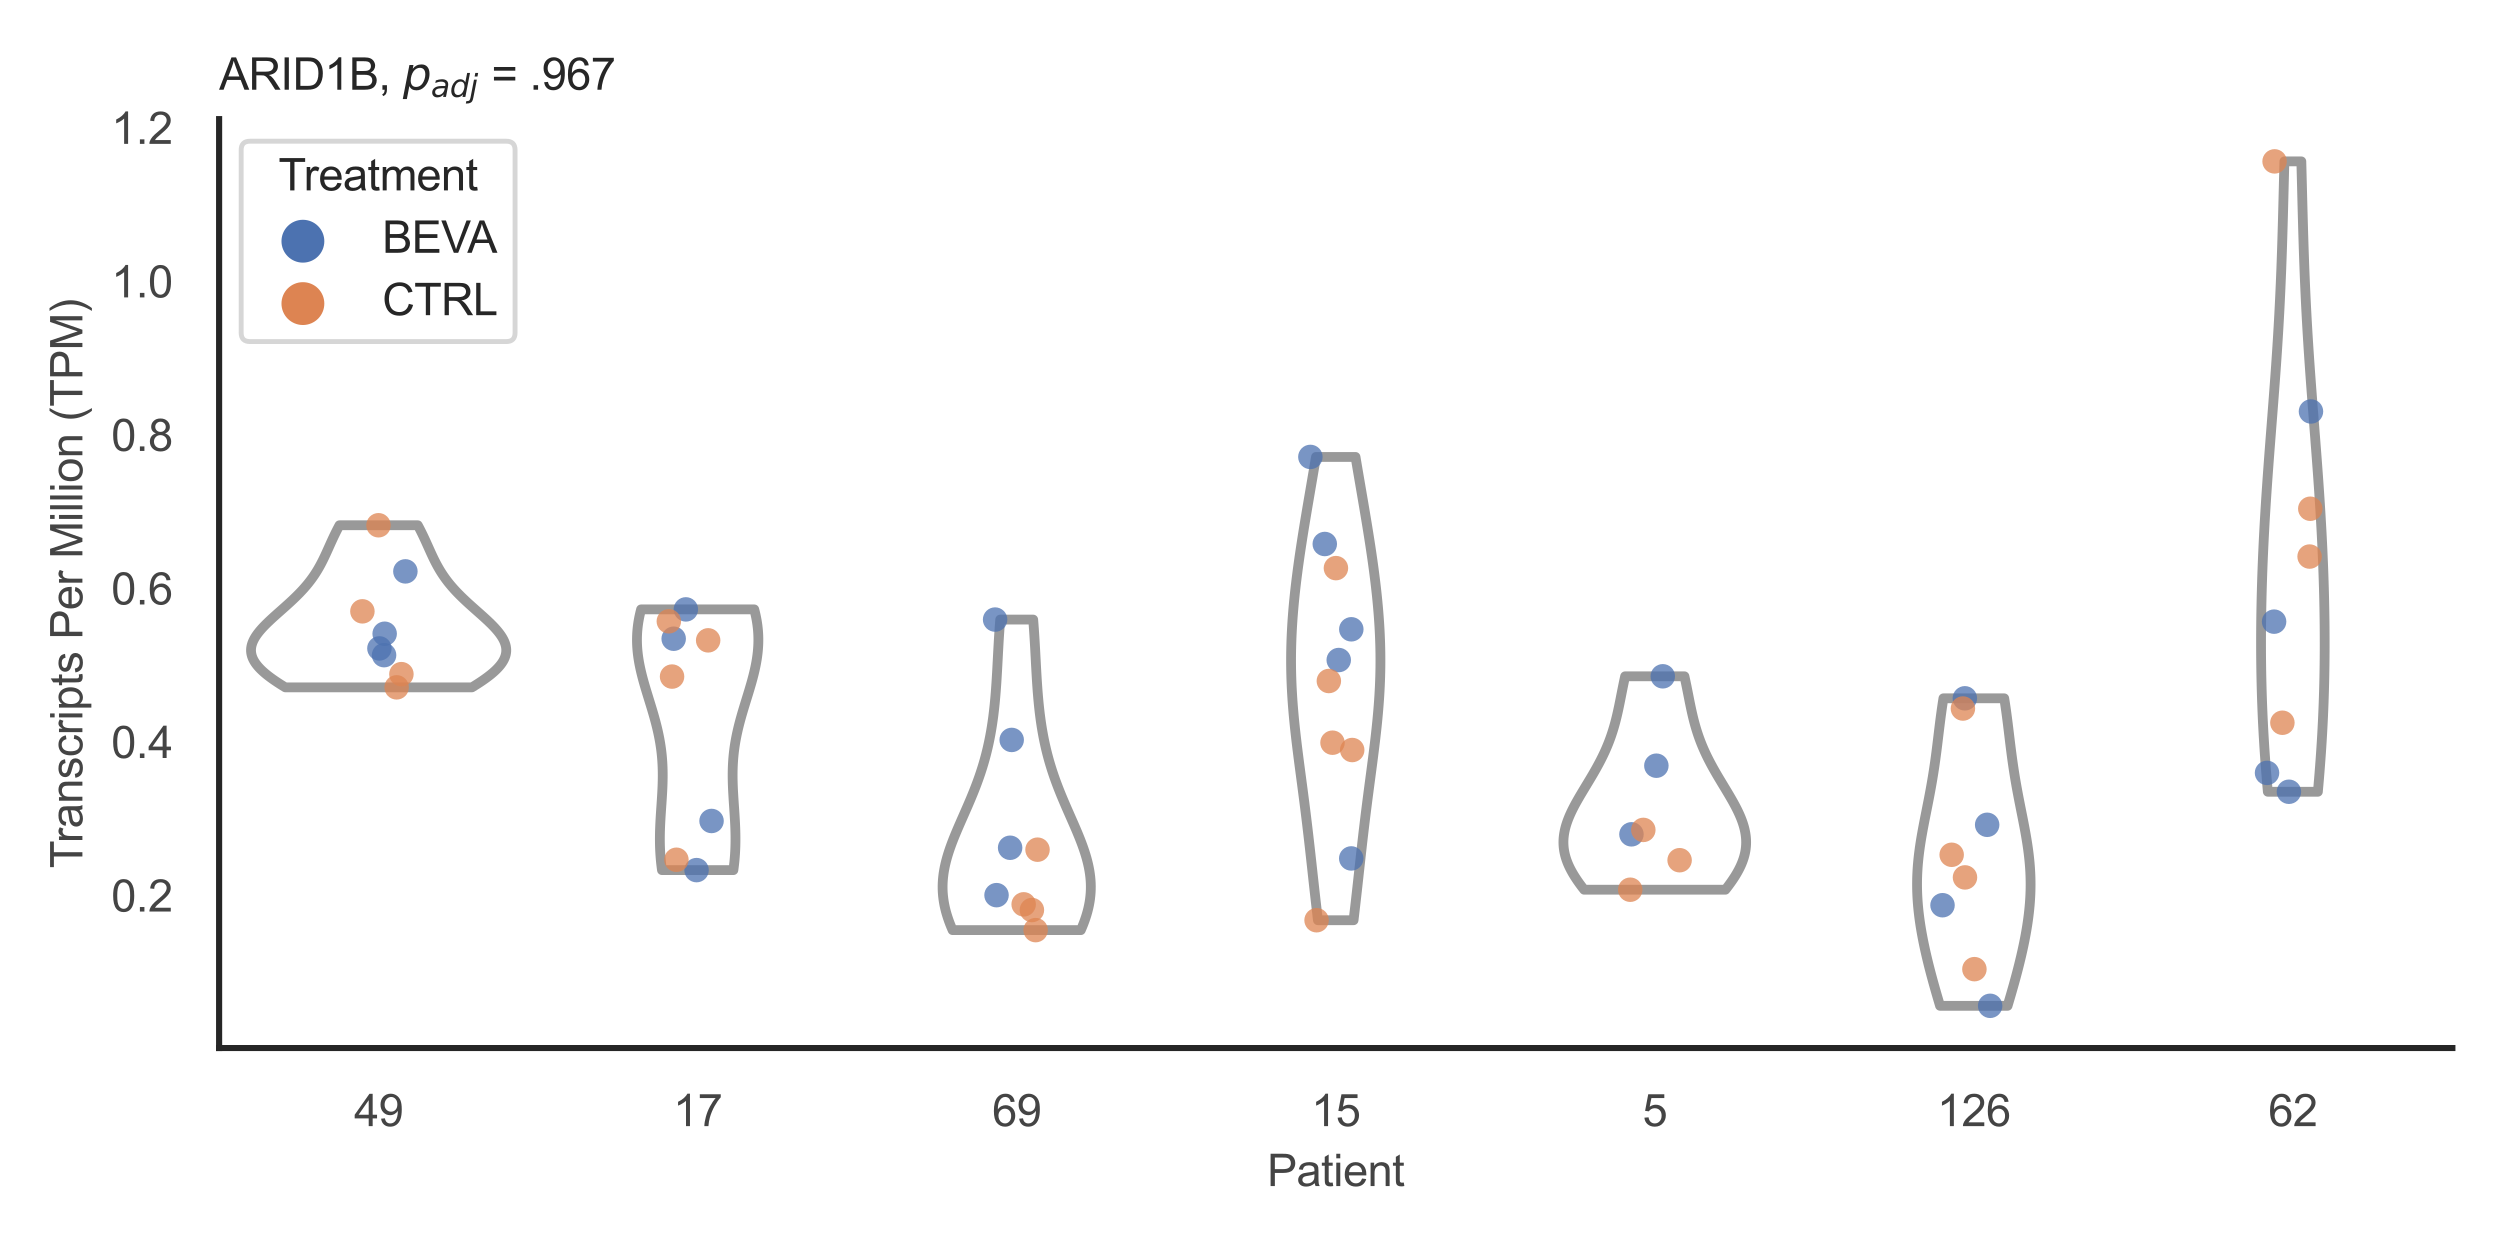 <?xml version="1.0" encoding="utf-8" standalone="no"?>
<!DOCTYPE svg PUBLIC "-//W3C//DTD SVG 1.1//EN"
  "http://www.w3.org/Graphics/SVG/1.1/DTD/svg11.dtd">
<svg xmlns:xlink="http://www.w3.org/1999/xlink" width="510.236pt" height="255.118pt" viewBox="0 0 510.236 255.118" xmlns="http://www.w3.org/2000/svg" version="1.1">
 <defs>
  <style type="text/css">*{stroke-linejoin: round; stroke-linecap: butt}</style>
 </defs>
 <g id="figure_1">
  <g id="patch_1">
   <path d="M 0 255.118 
L 510.236 255.118 
L 510.236 0 
L 0 0 
z
" style="fill: #ffffff"/>
  </g>
  <g id="axes_1">
   <g id="patch_2">
    <path d="M 44.72 213.898 
L 500.516 213.898 
L 500.516 24.32 
L 44.72 24.32 
z
" style="fill: #ffffff"/>
   </g>
   <g id="matplotlib.axis_1">
    <g id="xtick_1">
     <g id="text_1">
      <!-- 49 -->
      <g style="fill: #444444" transform="translate(72.272 229.84)scale(0.09 -0.09)">
       <defs>
        <path id="ArialMT-34" d="M 2069 0 
L 2069 1097 
L 81 1097 
L 81 1613 
L 2172 4581 
L 2631 4581 
L 2631 1613 
L 3250 1613 
L 3250 1097 
L 2631 1097 
L 2631 0 
L 2069 0 
z
M 2069 1613 
L 2069 3678 
L 634 1613 
L 2069 1613 
z
" transform="scale(0.016)"/>
        <path id="ArialMT-39" d="M 350 1059 
L 891 1109 
Q 959 728 1153 556 
Q 1347 384 1650 384 
Q 1909 384 2104 503 
Q 2300 622 2425 820 
Q 2550 1019 2634 1356 
Q 2719 1694 2719 2044 
Q 2719 2081 2716 2156 
Q 2547 1888 2255 1720 
Q 1963 1553 1622 1553 
Q 1053 1553 659 1965 
Q 266 2378 266 3053 
Q 266 3750 677 4175 
Q 1088 4600 1706 4600 
Q 2153 4600 2523 4359 
Q 2894 4119 3086 3673 
Q 3278 3228 3278 2384 
Q 3278 1506 3087 986 
Q 2897 466 2520 194 
Q 2144 -78 1638 -78 
Q 1100 -78 759 220 
Q 419 519 350 1059 
z
M 2653 3081 
Q 2653 3566 2395 3850 
Q 2138 4134 1775 4134 
Q 1400 4134 1122 3828 
Q 844 3522 844 3034 
Q 844 2597 1108 2323 
Q 1372 2050 1759 2050 
Q 2150 2050 2401 2323 
Q 2653 2597 2653 3081 
z
" transform="scale(0.016)"/>
       </defs>
       <use xlink:href="#ArialMT-34"/>
       <use xlink:href="#ArialMT-39" x="55.615"/>
      </g>
     </g>
    </g>
    <g id="xtick_2">
     <g id="text_2">
      <!-- 17 -->
      <g style="fill: #444444" transform="translate(137.386 229.84)scale(0.09 -0.09)">
       <defs>
        <path id="ArialMT-31" d="M 2384 0 
L 1822 0 
L 1822 3584 
Q 1619 3391 1289 3197 
Q 959 3003 697 2906 
L 697 3450 
Q 1169 3672 1522 3987 
Q 1875 4303 2022 4600 
L 2384 4600 
L 2384 0 
z
" transform="scale(0.016)"/>
        <path id="ArialMT-37" d="M 303 3981 
L 303 4522 
L 3269 4522 
L 3269 4084 
Q 2831 3619 2401 2847 
Q 1972 2075 1738 1259 
Q 1569 684 1522 0 
L 944 0 
Q 953 541 1156 1306 
Q 1359 2072 1739 2783 
Q 2119 3494 2547 3981 
L 303 3981 
z
" transform="scale(0.016)"/>
       </defs>
       <use xlink:href="#ArialMT-31"/>
       <use xlink:href="#ArialMT-37" x="55.615"/>
      </g>
     </g>
    </g>
    <g id="xtick_3">
     <g id="text_3">
      <!-- 69 -->
      <g style="fill: #444444" transform="translate(202.5 229.84)scale(0.09 -0.09)">
       <defs>
        <path id="ArialMT-36" d="M 3184 3459 
L 2625 3416 
Q 2550 3747 2413 3897 
Q 2184 4138 1850 4138 
Q 1581 4138 1378 3988 
Q 1113 3794 959 3422 
Q 806 3050 800 2363 
Q 1003 2672 1297 2822 
Q 1591 2972 1913 2972 
Q 2475 2972 2870 2558 
Q 3266 2144 3266 1488 
Q 3266 1056 3080 686 
Q 2894 316 2569 119 
Q 2244 -78 1831 -78 
Q 1128 -78 684 439 
Q 241 956 241 2144 
Q 241 3472 731 4075 
Q 1159 4600 1884 4600 
Q 2425 4600 2770 4297 
Q 3116 3994 3184 3459 
z
M 888 1484 
Q 888 1194 1011 928 
Q 1134 663 1356 523 
Q 1578 384 1822 384 
Q 2178 384 2434 671 
Q 2691 959 2691 1453 
Q 2691 1928 2437 2201 
Q 2184 2475 1800 2475 
Q 1419 2475 1153 2201 
Q 888 1928 888 1484 
z
" transform="scale(0.016)"/>
       </defs>
       <use xlink:href="#ArialMT-36"/>
       <use xlink:href="#ArialMT-39" x="55.615"/>
      </g>
     </g>
    </g>
    <g id="xtick_4">
     <g id="text_4">
      <!-- 15 -->
      <g style="fill: #444444" transform="translate(267.613 229.84)scale(0.09 -0.09)">
       <defs>
        <path id="ArialMT-35" d="M 266 1200 
L 856 1250 
Q 922 819 1161 601 
Q 1400 384 1738 384 
Q 2144 384 2425 690 
Q 2706 997 2706 1503 
Q 2706 1984 2436 2262 
Q 2166 2541 1728 2541 
Q 1456 2541 1237 2417 
Q 1019 2294 894 2097 
L 366 2166 
L 809 4519 
L 3088 4519 
L 3088 3981 
L 1259 3981 
L 1013 2750 
Q 1425 3038 1878 3038 
Q 2478 3038 2890 2622 
Q 3303 2206 3303 1553 
Q 3303 931 2941 478 
Q 2500 -78 1738 -78 
Q 1113 -78 717 272 
Q 322 622 266 1200 
z
" transform="scale(0.016)"/>
       </defs>
       <use xlink:href="#ArialMT-31"/>
       <use xlink:href="#ArialMT-35" x="55.615"/>
      </g>
     </g>
    </g>
    <g id="xtick_5">
     <g id="text_5">
      <!-- 5 -->
      <g style="fill: #444444" transform="translate(335.229 229.84)scale(0.09 -0.09)">
       <use xlink:href="#ArialMT-35"/>
      </g>
     </g>
    </g>
    <g id="xtick_6">
     <g id="text_6">
      <!-- 126 -->
      <g style="fill: #444444" transform="translate(395.338 229.84)scale(0.09 -0.09)">
       <defs>
        <path id="ArialMT-32" d="M 3222 541 
L 3222 0 
L 194 0 
Q 188 203 259 391 
Q 375 700 629 1000 
Q 884 1300 1366 1694 
Q 2113 2306 2375 2664 
Q 2638 3022 2638 3341 
Q 2638 3675 2398 3904 
Q 2159 4134 1775 4134 
Q 1369 4134 1125 3890 
Q 881 3647 878 3216 
L 300 3275 
Q 359 3922 746 4261 
Q 1134 4600 1788 4600 
Q 2447 4600 2831 4234 
Q 3216 3869 3216 3328 
Q 3216 3053 3103 2787 
Q 2991 2522 2730 2228 
Q 2469 1934 1863 1422 
Q 1356 997 1212 845 
Q 1069 694 975 541 
L 3222 541 
z
" transform="scale(0.016)"/>
       </defs>
       <use xlink:href="#ArialMT-31"/>
       <use xlink:href="#ArialMT-32" x="55.615"/>
       <use xlink:href="#ArialMT-36" x="111.23"/>
      </g>
     </g>
    </g>
    <g id="xtick_7">
     <g id="text_7">
      <!-- 62 -->
      <g style="fill: #444444" transform="translate(462.955 229.84)scale(0.09 -0.09)">
       <use xlink:href="#ArialMT-36"/>
       <use xlink:href="#ArialMT-32" x="55.615"/>
      </g>
     </g>
    </g>
    <g id="text_8">
     <!-- Patient -->
     <g style="fill: #444444" transform="translate(258.609 242.071)scale(0.09 -0.09)">
      <defs>
       <path id="ArialMT-50" d="M 494 0 
L 494 4581 
L 2222 4581 
Q 2678 4581 2919 4538 
Q 3256 4481 3484 4323 
Q 3713 4166 3852 3881 
Q 3991 3597 3991 3256 
Q 3991 2672 3619 2267 
Q 3247 1863 2275 1863 
L 1100 1863 
L 1100 0 
L 494 0 
z
M 1100 2403 
L 2284 2403 
Q 2872 2403 3119 2622 
Q 3366 2841 3366 3238 
Q 3366 3525 3220 3729 
Q 3075 3934 2838 4000 
Q 2684 4041 2272 4041 
L 1100 4041 
L 1100 2403 
z
" transform="scale(0.016)"/>
       <path id="ArialMT-61" d="M 2588 409 
Q 2275 144 1986 34 
Q 1697 -75 1366 -75 
Q 819 -75 525 192 
Q 231 459 231 875 
Q 231 1119 342 1320 
Q 453 1522 633 1644 
Q 813 1766 1038 1828 
Q 1203 1872 1538 1913 
Q 2219 1994 2541 2106 
Q 2544 2222 2544 2253 
Q 2544 2597 2384 2738 
Q 2169 2928 1744 2928 
Q 1347 2928 1158 2789 
Q 969 2650 878 2297 
L 328 2372 
Q 403 2725 575 2942 
Q 747 3159 1072 3276 
Q 1397 3394 1825 3394 
Q 2250 3394 2515 3294 
Q 2781 3194 2906 3042 
Q 3031 2891 3081 2659 
Q 3109 2516 3109 2141 
L 3109 1391 
Q 3109 606 3145 398 
Q 3181 191 3288 0 
L 2700 0 
Q 2613 175 2588 409 
z
M 2541 1666 
Q 2234 1541 1622 1453 
Q 1275 1403 1131 1340 
Q 988 1278 909 1158 
Q 831 1038 831 891 
Q 831 666 1001 516 
Q 1172 366 1500 366 
Q 1825 366 2078 508 
Q 2331 650 2450 897 
Q 2541 1088 2541 1459 
L 2541 1666 
z
" transform="scale(0.016)"/>
       <path id="ArialMT-74" d="M 1650 503 
L 1731 6 
Q 1494 -44 1306 -44 
Q 1000 -44 831 53 
Q 663 150 594 308 
Q 525 466 525 972 
L 525 2881 
L 113 2881 
L 113 3319 
L 525 3319 
L 525 4141 
L 1084 4478 
L 1084 3319 
L 1650 3319 
L 1650 2881 
L 1084 2881 
L 1084 941 
Q 1084 700 1114 631 
Q 1144 563 1211 522 
Q 1278 481 1403 481 
Q 1497 481 1650 503 
z
" transform="scale(0.016)"/>
       <path id="ArialMT-69" d="M 425 3934 
L 425 4581 
L 988 4581 
L 988 3934 
L 425 3934 
z
M 425 0 
L 425 3319 
L 988 3319 
L 988 0 
L 425 0 
z
" transform="scale(0.016)"/>
       <path id="ArialMT-65" d="M 2694 1069 
L 3275 997 
Q 3138 488 2766 206 
Q 2394 -75 1816 -75 
Q 1088 -75 661 373 
Q 234 822 234 1631 
Q 234 2469 665 2931 
Q 1097 3394 1784 3394 
Q 2450 3394 2872 2941 
Q 3294 2488 3294 1666 
Q 3294 1616 3291 1516 
L 816 1516 
Q 847 969 1125 678 
Q 1403 388 1819 388 
Q 2128 388 2347 550 
Q 2566 713 2694 1069 
z
M 847 1978 
L 2700 1978 
Q 2663 2397 2488 2606 
Q 2219 2931 1791 2931 
Q 1403 2931 1139 2672 
Q 875 2413 847 1978 
z
" transform="scale(0.016)"/>
       <path id="ArialMT-6e" d="M 422 0 
L 422 3319 
L 928 3319 
L 928 2847 
Q 1294 3394 1984 3394 
Q 2284 3394 2536 3286 
Q 2788 3178 2913 3003 
Q 3038 2828 3088 2588 
Q 3119 2431 3119 2041 
L 3119 0 
L 2556 0 
L 2556 2019 
Q 2556 2363 2490 2533 
Q 2425 2703 2258 2804 
Q 2091 2906 1866 2906 
Q 1506 2906 1245 2678 
Q 984 2450 984 1813 
L 984 0 
L 422 0 
z
" transform="scale(0.016)"/>
      </defs>
      <use xlink:href="#ArialMT-50"/>
      <use xlink:href="#ArialMT-61" x="66.699"/>
      <use xlink:href="#ArialMT-74" x="122.314"/>
      <use xlink:href="#ArialMT-69" x="150.098"/>
      <use xlink:href="#ArialMT-65" x="172.314"/>
      <use xlink:href="#ArialMT-6e" x="227.93"/>
      <use xlink:href="#ArialMT-74" x="283.545"/>
     </g>
    </g>
   </g>
   <g id="matplotlib.axis_2">
    <g id="ytick_1">
     <g id="text_9">
      <!-- 0.2 -->
      <g style="fill: #444444" transform="translate(22.71 186.042)scale(0.09 -0.09)">
       <defs>
        <path id="ArialMT-30" d="M 266 2259 
Q 266 3072 433 3567 
Q 600 4063 929 4331 
Q 1259 4600 1759 4600 
Q 2128 4600 2406 4451 
Q 2684 4303 2865 4023 
Q 3047 3744 3150 3342 
Q 3253 2941 3253 2259 
Q 3253 1453 3087 958 
Q 2922 463 2592 192 
Q 2263 -78 1759 -78 
Q 1097 -78 719 397 
Q 266 969 266 2259 
z
M 844 2259 
Q 844 1131 1108 757 
Q 1372 384 1759 384 
Q 2147 384 2411 759 
Q 2675 1134 2675 2259 
Q 2675 3391 2411 3762 
Q 2147 4134 1753 4134 
Q 1366 4134 1134 3806 
Q 844 3388 844 2259 
z
" transform="scale(0.016)"/>
        <path id="ArialMT-2e" d="M 581 0 
L 581 641 
L 1222 641 
L 1222 0 
L 581 0 
z
" transform="scale(0.016)"/>
       </defs>
       <use xlink:href="#ArialMT-30"/>
       <use xlink:href="#ArialMT-2e" x="55.615"/>
       <use xlink:href="#ArialMT-32" x="83.398"/>
      </g>
     </g>
    </g>
    <g id="ytick_2">
     <g id="text_10">
      <!-- 0.4 -->
      <g style="fill: #444444" transform="translate(22.71 154.706)scale(0.09 -0.09)">
       <use xlink:href="#ArialMT-30"/>
       <use xlink:href="#ArialMT-2e" x="55.615"/>
       <use xlink:href="#ArialMT-34" x="83.398"/>
      </g>
     </g>
    </g>
    <g id="ytick_3">
     <g id="text_11">
      <!-- 0.6 -->
      <g style="fill: #444444" transform="translate(22.71 123.37)scale(0.09 -0.09)">
       <use xlink:href="#ArialMT-30"/>
       <use xlink:href="#ArialMT-2e" x="55.615"/>
       <use xlink:href="#ArialMT-36" x="83.398"/>
      </g>
     </g>
    </g>
    <g id="ytick_4">
     <g id="text_12">
      <!-- 0.8 -->
      <g style="fill: #444444" transform="translate(22.71 92.034)scale(0.09 -0.09)">
       <defs>
        <path id="ArialMT-38" d="M 1131 2484 
Q 781 2613 612 2850 
Q 444 3088 444 3419 
Q 444 3919 803 4259 
Q 1163 4600 1759 4600 
Q 2359 4600 2725 4251 
Q 3091 3903 3091 3403 
Q 3091 3084 2923 2848 
Q 2756 2613 2416 2484 
Q 2838 2347 3058 2040 
Q 3278 1734 3278 1309 
Q 3278 722 2862 322 
Q 2447 -78 1769 -78 
Q 1091 -78 675 323 
Q 259 725 259 1325 
Q 259 1772 486 2073 
Q 713 2375 1131 2484 
z
M 1019 3438 
Q 1019 3113 1228 2906 
Q 1438 2700 1772 2700 
Q 2097 2700 2305 2904 
Q 2513 3109 2513 3406 
Q 2513 3716 2298 3927 
Q 2084 4138 1766 4138 
Q 1444 4138 1231 3931 
Q 1019 3725 1019 3438 
z
M 838 1322 
Q 838 1081 952 856 
Q 1066 631 1291 507 
Q 1516 384 1775 384 
Q 2178 384 2440 643 
Q 2703 903 2703 1303 
Q 2703 1709 2433 1975 
Q 2163 2241 1756 2241 
Q 1359 2241 1098 1978 
Q 838 1716 838 1322 
z
" transform="scale(0.016)"/>
       </defs>
       <use xlink:href="#ArialMT-30"/>
       <use xlink:href="#ArialMT-2e" x="55.615"/>
       <use xlink:href="#ArialMT-38" x="83.398"/>
      </g>
     </g>
    </g>
    <g id="ytick_5">
     <g id="text_13">
      <!-- 1.0 -->
      <g style="fill: #444444" transform="translate(22.71 60.699)scale(0.09 -0.09)">
       <use xlink:href="#ArialMT-31"/>
       <use xlink:href="#ArialMT-2e" x="55.615"/>
       <use xlink:href="#ArialMT-30" x="83.398"/>
      </g>
     </g>
    </g>
    <g id="ytick_6">
     <g id="text_14">
      <!-- 1.2 -->
      <g style="fill: #444444" transform="translate(22.71 29.363)scale(0.09 -0.09)">
       <use xlink:href="#ArialMT-31"/>
       <use xlink:href="#ArialMT-2e" x="55.615"/>
       <use xlink:href="#ArialMT-32" x="83.398"/>
      </g>
     </g>
    </g>
    <g id="text_15">
     <!-- Transcripts Per Million (TPM) -->
     <g style="fill: #444444" transform="translate(16.816 177.194)rotate(-90)scale(0.09 -0.09)">
      <defs>
       <path id="ArialMT-54" d="M 1659 0 
L 1659 4041 
L 150 4041 
L 150 4581 
L 3781 4581 
L 3781 4041 
L 2266 4041 
L 2266 0 
L 1659 0 
z
" transform="scale(0.016)"/>
       <path id="ArialMT-72" d="M 416 0 
L 416 3319 
L 922 3319 
L 922 2816 
Q 1116 3169 1280 3281 
Q 1444 3394 1641 3394 
Q 1925 3394 2219 3213 
L 2025 2691 
Q 1819 2813 1613 2813 
Q 1428 2813 1281 2702 
Q 1134 2591 1072 2394 
Q 978 2094 978 1738 
L 978 0 
L 416 0 
z
" transform="scale(0.016)"/>
       <path id="ArialMT-73" d="M 197 991 
L 753 1078 
Q 800 744 1014 566 
Q 1228 388 1613 388 
Q 2000 388 2187 545 
Q 2375 703 2375 916 
Q 2375 1106 2209 1216 
Q 2094 1291 1634 1406 
Q 1016 1563 777 1677 
Q 538 1791 414 1992 
Q 291 2194 291 2438 
Q 291 2659 392 2848 
Q 494 3038 669 3163 
Q 800 3259 1026 3326 
Q 1253 3394 1513 3394 
Q 1903 3394 2198 3281 
Q 2494 3169 2634 2976 
Q 2775 2784 2828 2463 
L 2278 2388 
Q 2241 2644 2061 2787 
Q 1881 2931 1553 2931 
Q 1166 2931 1000 2803 
Q 834 2675 834 2503 
Q 834 2394 903 2306 
Q 972 2216 1119 2156 
Q 1203 2125 1616 2013 
Q 2213 1853 2448 1751 
Q 2684 1650 2818 1456 
Q 2953 1263 2953 975 
Q 2953 694 2789 445 
Q 2625 197 2315 61 
Q 2006 -75 1616 -75 
Q 969 -75 630 194 
Q 291 463 197 991 
z
" transform="scale(0.016)"/>
       <path id="ArialMT-63" d="M 2588 1216 
L 3141 1144 
Q 3050 572 2676 248 
Q 2303 -75 1759 -75 
Q 1078 -75 664 370 
Q 250 816 250 1647 
Q 250 2184 428 2587 
Q 606 2991 970 3192 
Q 1334 3394 1763 3394 
Q 2303 3394 2647 3120 
Q 2991 2847 3088 2344 
L 2541 2259 
Q 2463 2594 2264 2762 
Q 2066 2931 1784 2931 
Q 1359 2931 1093 2626 
Q 828 2322 828 1663 
Q 828 994 1084 691 
Q 1341 388 1753 388 
Q 2084 388 2306 591 
Q 2528 794 2588 1216 
z
" transform="scale(0.016)"/>
       <path id="ArialMT-70" d="M 422 -1272 
L 422 3319 
L 934 3319 
L 934 2888 
Q 1116 3141 1344 3267 
Q 1572 3394 1897 3394 
Q 2322 3394 2647 3175 
Q 2972 2956 3137 2557 
Q 3303 2159 3303 1684 
Q 3303 1175 3120 767 
Q 2938 359 2589 142 
Q 2241 -75 1856 -75 
Q 1575 -75 1351 44 
Q 1128 163 984 344 
L 984 -1272 
L 422 -1272 
z
M 931 1641 
Q 931 1000 1190 694 
Q 1450 388 1819 388 
Q 2194 388 2461 705 
Q 2728 1022 2728 1688 
Q 2728 2322 2467 2637 
Q 2206 2953 1844 2953 
Q 1484 2953 1207 2617 
Q 931 2281 931 1641 
z
" transform="scale(0.016)"/>
       <path id="ArialMT-20" transform="scale(0.016)"/>
       <path id="ArialMT-4d" d="M 475 0 
L 475 4581 
L 1388 4581 
L 2472 1338 
Q 2622 884 2691 659 
Q 2769 909 2934 1394 
L 4031 4581 
L 4847 4581 
L 4847 0 
L 4263 0 
L 4263 3834 
L 2931 0 
L 2384 0 
L 1059 3900 
L 1059 0 
L 475 0 
z
" transform="scale(0.016)"/>
       <path id="ArialMT-6c" d="M 409 0 
L 409 4581 
L 972 4581 
L 972 0 
L 409 0 
z
" transform="scale(0.016)"/>
       <path id="ArialMT-6f" d="M 213 1659 
Q 213 2581 725 3025 
Q 1153 3394 1769 3394 
Q 2453 3394 2887 2945 
Q 3322 2497 3322 1706 
Q 3322 1066 3130 698 
Q 2938 331 2570 128 
Q 2203 -75 1769 -75 
Q 1072 -75 642 372 
Q 213 819 213 1659 
z
M 791 1659 
Q 791 1022 1069 705 
Q 1347 388 1769 388 
Q 2188 388 2466 706 
Q 2744 1025 2744 1678 
Q 2744 2294 2464 2611 
Q 2184 2928 1769 2928 
Q 1347 2928 1069 2612 
Q 791 2297 791 1659 
z
" transform="scale(0.016)"/>
       <path id="ArialMT-28" d="M 1497 -1347 
Q 1031 -759 709 28 
Q 388 816 388 1659 
Q 388 2403 628 3084 
Q 909 3875 1497 4659 
L 1900 4659 
Q 1522 4009 1400 3731 
Q 1209 3300 1100 2831 
Q 966 2247 966 1656 
Q 966 153 1900 -1347 
L 1497 -1347 
z
" transform="scale(0.016)"/>
       <path id="ArialMT-29" d="M 791 -1347 
L 388 -1347 
Q 1322 153 1322 1656 
Q 1322 2244 1188 2822 
Q 1081 3291 891 3722 
Q 769 4003 388 4659 
L 791 4659 
Q 1378 3875 1659 3084 
Q 1900 2403 1900 1659 
Q 1900 816 1576 28 
Q 1253 -759 791 -1347 
z
" transform="scale(0.016)"/>
      </defs>
      <use xlink:href="#ArialMT-54"/>
      <use xlink:href="#ArialMT-72" x="57.334"/>
      <use xlink:href="#ArialMT-61" x="90.635"/>
      <use xlink:href="#ArialMT-6e" x="146.25"/>
      <use xlink:href="#ArialMT-73" x="201.865"/>
      <use xlink:href="#ArialMT-63" x="251.865"/>
      <use xlink:href="#ArialMT-72" x="301.865"/>
      <use xlink:href="#ArialMT-69" x="335.166"/>
      <use xlink:href="#ArialMT-70" x="357.383"/>
      <use xlink:href="#ArialMT-74" x="412.998"/>
      <use xlink:href="#ArialMT-73" x="440.781"/>
      <use xlink:href="#ArialMT-20" x="490.781"/>
      <use xlink:href="#ArialMT-50" x="518.564"/>
      <use xlink:href="#ArialMT-65" x="585.264"/>
      <use xlink:href="#ArialMT-72" x="640.879"/>
      <use xlink:href="#ArialMT-20" x="674.18"/>
      <use xlink:href="#ArialMT-4d" x="701.963"/>
      <use xlink:href="#ArialMT-69" x="785.264"/>
      <use xlink:href="#ArialMT-6c" x="807.48"/>
      <use xlink:href="#ArialMT-6c" x="829.697"/>
      <use xlink:href="#ArialMT-69" x="851.914"/>
      <use xlink:href="#ArialMT-6f" x="874.131"/>
      <use xlink:href="#ArialMT-6e" x="929.746"/>
      <use xlink:href="#ArialMT-20" x="985.361"/>
      <use xlink:href="#ArialMT-28" x="1013.145"/>
      <use xlink:href="#ArialMT-54" x="1046.445"/>
      <use xlink:href="#ArialMT-50" x="1107.529"/>
      <use xlink:href="#ArialMT-4d" x="1174.229"/>
      <use xlink:href="#ArialMT-29" x="1257.529"/>
     </g>
    </g>
   </g>
   <g id="PolyCollection_1">
    <defs>
     <path id="md45b707319" d="M 96.324 -114.833 
L 58.23 -114.833 
L 57.688 -115.167 
L 57.158 -115.501 
L 56.643 -115.835 
L 56.144 -116.169 
L 55.662 -116.504 
L 55.199 -116.838 
L 54.757 -117.172 
L 54.336 -117.506 
L 53.938 -117.84 
L 53.565 -118.174 
L 53.216 -118.509 
L 52.894 -118.843 
L 52.598 -119.177 
L 52.331 -119.511 
L 52.091 -119.845 
L 51.881 -120.179 
L 51.699 -120.514 
L 51.547 -120.848 
L 51.425 -121.182 
L 51.333 -121.516 
L 51.27 -121.85 
L 51.236 -122.184 
L 51.231 -122.519 
L 51.255 -122.853 
L 51.307 -123.187 
L 51.386 -123.521 
L 51.492 -123.855 
L 51.623 -124.189 
L 51.779 -124.523 
L 51.958 -124.858 
L 52.16 -125.192 
L 52.383 -125.526 
L 52.626 -125.86 
L 52.888 -126.194 
L 53.167 -126.528 
L 53.462 -126.863 
L 53.771 -127.197 
L 54.094 -127.531 
L 54.428 -127.865 
L 54.773 -128.199 
L 55.126 -128.533 
L 55.487 -128.868 
L 55.853 -129.202 
L 56.224 -129.536 
L 56.599 -129.87 
L 56.975 -130.204 
L 57.353 -130.538 
L 57.73 -130.873 
L 58.105 -131.207 
L 58.478 -131.541 
L 58.847 -131.875 
L 59.212 -132.209 
L 59.572 -132.543 
L 59.926 -132.878 
L 60.273 -133.212 
L 60.613 -133.546 
L 60.945 -133.88 
L 61.269 -134.214 
L 61.584 -134.548 
L 61.891 -134.882 
L 62.188 -135.217 
L 62.477 -135.551 
L 62.756 -135.885 
L 63.025 -136.219 
L 63.286 -136.553 
L 63.537 -136.887 
L 63.78 -137.222 
L 64.013 -137.556 
L 64.238 -137.89 
L 64.455 -138.224 
L 64.665 -138.558 
L 64.866 -138.892 
L 65.061 -139.227 
L 65.25 -139.561 
L 65.432 -139.895 
L 65.608 -140.229 
L 65.78 -140.563 
L 65.947 -140.897 
L 66.11 -141.232 
L 66.27 -141.566 
L 66.426 -141.9 
L 66.581 -142.234 
L 66.733 -142.568 
L 66.884 -142.902 
L 67.035 -143.236 
L 67.185 -143.571 
L 67.335 -143.905 
L 67.486 -144.239 
L 67.638 -144.573 
L 67.791 -144.907 
L 67.946 -145.241 
L 68.103 -145.576 
L 68.263 -145.91 
L 68.426 -146.244 
L 68.591 -146.578 
L 68.759 -146.912 
L 68.931 -147.246 
L 69.106 -147.581 
L 69.284 -147.915 
L 85.269 -147.915 
L 85.269 -147.915 
L 85.448 -147.581 
L 85.623 -147.246 
L 85.794 -146.912 
L 85.963 -146.578 
L 86.128 -146.244 
L 86.291 -145.91 
L 86.45 -145.576 
L 86.608 -145.241 
L 86.763 -144.907 
L 86.916 -144.573 
L 87.068 -144.239 
L 87.219 -143.905 
L 87.369 -143.571 
L 87.519 -143.236 
L 87.669 -142.902 
L 87.821 -142.568 
L 87.973 -142.234 
L 88.127 -141.9 
L 88.284 -141.566 
L 88.444 -141.232 
L 88.607 -140.897 
L 88.774 -140.563 
L 88.945 -140.229 
L 89.122 -139.895 
L 89.304 -139.561 
L 89.493 -139.227 
L 89.687 -138.892 
L 89.889 -138.558 
L 90.098 -138.224 
L 90.315 -137.89 
L 90.541 -137.556 
L 90.774 -137.222 
L 91.017 -136.887 
L 91.268 -136.553 
L 91.528 -136.219 
L 91.798 -135.885 
L 92.077 -135.551 
L 92.365 -135.217 
L 92.663 -134.882 
L 92.969 -134.548 
L 93.285 -134.214 
L 93.609 -133.88 
L 93.941 -133.546 
L 94.281 -133.212 
L 94.628 -132.878 
L 94.982 -132.543 
L 95.341 -132.209 
L 95.706 -131.875 
L 96.076 -131.541 
L 96.449 -131.207 
L 96.824 -130.873 
L 97.201 -130.538 
L 97.578 -130.204 
L 97.955 -129.87 
L 98.329 -129.536 
L 98.701 -129.202 
L 99.067 -128.868 
L 99.428 -128.533 
L 99.781 -128.199 
L 100.126 -127.865 
L 100.46 -127.531 
L 100.782 -127.197 
L 101.092 -126.863 
L 101.387 -126.528 
L 101.666 -126.194 
L 101.928 -125.86 
L 102.171 -125.526 
L 102.394 -125.192 
L 102.596 -124.858 
L 102.775 -124.523 
L 102.931 -124.189 
L 103.062 -123.855 
L 103.168 -123.521 
L 103.247 -123.187 
L 103.299 -122.853 
L 103.322 -122.519 
L 103.318 -122.184 
L 103.284 -121.85 
L 103.221 -121.516 
L 103.129 -121.182 
L 103.006 -120.848 
L 102.854 -120.514 
L 102.673 -120.179 
L 102.463 -119.845 
L 102.223 -119.511 
L 101.955 -119.177 
L 101.66 -118.843 
L 101.338 -118.509 
L 100.989 -118.174 
L 100.615 -117.84 
L 100.218 -117.506 
L 99.797 -117.172 
L 99.354 -116.838 
L 98.892 -116.504 
L 98.41 -116.169 
L 97.911 -115.835 
L 97.396 -115.501 
L 96.866 -115.167 
L 96.324 -114.833 
z
" style="stroke: #999999; stroke-width: 2"/>
    </defs>
    <g clip-path="url(#pd1f710aec2)">
     <use xlink:href="#md45b707319" x="0" y="255.118" style="fill: #ffffff; stroke: #999999; stroke-width: 2"/>
    </g>
   </g>
   <g id="PolyCollection_2">
    <defs>
     <path id="me4733e110b" d="M 149.678 -77.533 
L 135.104 -77.533 
L 135.032 -78.07 
L 134.967 -78.608 
L 134.908 -79.145 
L 134.857 -79.683 
L 134.812 -80.22 
L 134.773 -80.758 
L 134.741 -81.295 
L 134.715 -81.833 
L 134.696 -82.37 
L 134.683 -82.908 
L 134.676 -83.445 
L 134.674 -83.983 
L 134.678 -84.52 
L 134.686 -85.058 
L 134.7 -85.595 
L 134.718 -86.133 
L 134.739 -86.67 
L 134.765 -87.208 
L 134.793 -87.745 
L 134.824 -88.283 
L 134.857 -88.82 
L 134.892 -89.358 
L 134.928 -89.895 
L 134.964 -90.433 
L 135.001 -90.97 
L 135.037 -91.508 
L 135.072 -92.045 
L 135.106 -92.582 
L 135.137 -93.12 
L 135.166 -93.657 
L 135.192 -94.195 
L 135.214 -94.732 
L 135.232 -95.27 
L 135.245 -95.807 
L 135.254 -96.345 
L 135.257 -96.882 
L 135.254 -97.42 
L 135.245 -97.957 
L 135.229 -98.495 
L 135.207 -99.032 
L 135.177 -99.57 
L 135.14 -100.107 
L 135.096 -100.645 
L 135.044 -101.182 
L 134.984 -101.72 
L 134.917 -102.257 
L 134.841 -102.795 
L 134.758 -103.332 
L 134.667 -103.87 
L 134.569 -104.407 
L 134.463 -104.945 
L 134.35 -105.482 
L 134.231 -106.02 
L 134.104 -106.557 
L 133.972 -107.095 
L 133.834 -107.632 
L 133.69 -108.17 
L 133.542 -108.707 
L 133.389 -109.245 
L 133.232 -109.782 
L 133.073 -110.32 
L 132.91 -110.857 
L 132.746 -111.395 
L 132.58 -111.932 
L 132.414 -112.469 
L 132.248 -113.007 
L 132.083 -113.544 
L 131.919 -114.082 
L 131.757 -114.619 
L 131.599 -115.157 
L 131.444 -115.694 
L 131.293 -116.232 
L 131.148 -116.769 
L 131.009 -117.307 
L 130.876 -117.844 
L 130.75 -118.382 
L 130.632 -118.919 
L 130.523 -119.457 
L 130.422 -119.994 
L 130.332 -120.532 
L 130.251 -121.069 
L 130.181 -121.607 
L 130.122 -122.144 
L 130.074 -122.682 
L 130.038 -123.219 
L 130.014 -123.757 
L 130.002 -124.294 
L 130.003 -124.832 
L 130.016 -125.369 
L 130.042 -125.907 
L 130.081 -126.444 
L 130.133 -126.982 
L 130.197 -127.519 
L 130.274 -128.057 
L 130.364 -128.594 
L 130.465 -129.132 
L 130.579 -129.669 
L 130.705 -130.207 
L 130.842 -130.744 
L 153.94 -130.744 
L 153.94 -130.744 
L 154.077 -130.207 
L 154.202 -129.669 
L 154.316 -129.132 
L 154.418 -128.594 
L 154.507 -128.057 
L 154.584 -127.519 
L 154.648 -126.982 
L 154.7 -126.444 
L 154.739 -125.907 
L 154.765 -125.369 
L 154.778 -124.832 
L 154.779 -124.294 
L 154.767 -123.757 
L 154.743 -123.219 
L 154.707 -122.682 
L 154.66 -122.144 
L 154.6 -121.607 
L 154.53 -121.069 
L 154.45 -120.532 
L 154.359 -119.994 
L 154.258 -119.457 
L 154.149 -118.919 
L 154.031 -118.382 
L 153.905 -117.844 
L 153.772 -117.307 
L 153.633 -116.769 
L 153.488 -116.232 
L 153.337 -115.694 
L 153.182 -115.157 
L 153.024 -114.619 
L 152.862 -114.082 
L 152.699 -113.544 
L 152.533 -113.007 
L 152.367 -112.469 
L 152.201 -111.932 
L 152.035 -111.395 
L 151.871 -110.857 
L 151.709 -110.32 
L 151.549 -109.782 
L 151.392 -109.245 
L 151.24 -108.707 
L 151.091 -108.17 
L 150.948 -107.632 
L 150.809 -107.095 
L 150.677 -106.557 
L 150.551 -106.02 
L 150.431 -105.482 
L 150.318 -104.945 
L 150.212 -104.407 
L 150.114 -103.87 
L 150.023 -103.332 
L 149.94 -102.795 
L 149.865 -102.257 
L 149.797 -101.72 
L 149.737 -101.182 
L 149.685 -100.645 
L 149.641 -100.107 
L 149.604 -99.57 
L 149.574 -99.032 
L 149.552 -98.495 
L 149.536 -97.957 
L 149.527 -97.42 
L 149.524 -96.882 
L 149.527 -96.345 
L 149.536 -95.807 
L 149.549 -95.27 
L 149.567 -94.732 
L 149.589 -94.195 
L 149.615 -93.657 
L 149.644 -93.12 
L 149.676 -92.582 
L 149.709 -92.045 
L 149.744 -91.508 
L 149.78 -90.97 
L 149.817 -90.433 
L 149.853 -89.895 
L 149.889 -89.358 
L 149.924 -88.82 
L 149.957 -88.283 
L 149.988 -87.745 
L 150.017 -87.208 
L 150.042 -86.67 
L 150.064 -86.133 
L 150.081 -85.595 
L 150.095 -85.058 
L 150.104 -84.52 
L 150.107 -83.983 
L 150.106 -83.445 
L 150.098 -82.908 
L 150.085 -82.37 
L 150.066 -81.833 
L 150.04 -81.295 
L 150.008 -80.758 
L 149.97 -80.22 
L 149.925 -79.683 
L 149.873 -79.145 
L 149.814 -78.608 
L 149.749 -78.07 
L 149.678 -77.533 
z
" style="stroke: #999999; stroke-width: 2"/>
    </defs>
    <g clip-path="url(#pd1f710aec2)">
     <use xlink:href="#me4733e110b" x="0" y="255.118" style="fill: #ffffff; stroke: #999999; stroke-width: 2"/>
    </g>
   </g>
   <g id="PolyCollection_3">
    <defs>
     <path id="m65107a68dd" d="M 220.592 -65.285 
L 194.417 -65.285 
L 194.144 -65.925 
L 193.887 -66.565 
L 193.648 -67.205 
L 193.428 -67.846 
L 193.226 -68.486 
L 193.045 -69.126 
L 192.885 -69.766 
L 192.746 -70.406 
L 192.629 -71.047 
L 192.534 -71.687 
L 192.461 -72.327 
L 192.411 -72.967 
L 192.383 -73.608 
L 192.378 -74.248 
L 192.395 -74.888 
L 192.433 -75.528 
L 192.493 -76.168 
L 192.573 -76.809 
L 192.674 -77.449 
L 192.794 -78.089 
L 192.932 -78.729 
L 193.088 -79.369 
L 193.26 -80.01 
L 193.448 -80.65 
L 193.65 -81.29 
L 193.866 -81.93 
L 194.094 -82.571 
L 194.332 -83.211 
L 194.58 -83.851 
L 194.837 -84.491 
L 195.101 -85.131 
L 195.371 -85.772 
L 195.645 -86.412 
L 195.924 -87.052 
L 196.204 -87.692 
L 196.487 -88.332 
L 196.769 -88.973 
L 197.051 -89.613 
L 197.331 -90.253 
L 197.609 -90.893 
L 197.883 -91.534 
L 198.154 -92.174 
L 198.419 -92.814 
L 198.68 -93.454 
L 198.934 -94.094 
L 199.182 -94.735 
L 199.423 -95.375 
L 199.656 -96.015 
L 199.882 -96.655 
L 200.101 -97.295 
L 200.311 -97.936 
L 200.514 -98.576 
L 200.708 -99.216 
L 200.894 -99.856 
L 201.072 -100.496 
L 201.242 -101.137 
L 201.404 -101.777 
L 201.558 -102.417 
L 201.704 -103.057 
L 201.843 -103.698 
L 201.974 -104.338 
L 202.099 -104.978 
L 202.216 -105.618 
L 202.326 -106.258 
L 202.43 -106.899 
L 202.528 -107.539 
L 202.62 -108.179 
L 202.707 -108.819 
L 202.788 -109.459 
L 202.863 -110.1 
L 202.934 -110.74 
L 203.001 -111.38 
L 203.063 -112.02 
L 203.121 -112.661 
L 203.176 -113.301 
L 203.227 -113.941 
L 203.275 -114.581 
L 203.321 -115.221 
L 203.364 -115.862 
L 203.405 -116.502 
L 203.443 -117.142 
L 203.481 -117.782 
L 203.517 -118.422 
L 203.552 -119.063 
L 203.586 -119.703 
L 203.62 -120.343 
L 203.654 -120.983 
L 203.687 -121.624 
L 203.722 -122.264 
L 203.757 -122.904 
L 203.793 -123.544 
L 203.83 -124.184 
L 203.869 -124.825 
L 203.909 -125.465 
L 203.951 -126.105 
L 203.995 -126.745 
L 204.041 -127.385 
L 204.09 -128.026 
L 204.14 -128.666 
L 210.868 -128.666 
L 210.868 -128.666 
L 210.919 -128.026 
L 210.967 -127.385 
L 211.014 -126.745 
L 211.058 -126.105 
L 211.1 -125.465 
L 211.14 -124.825 
L 211.179 -124.184 
L 211.216 -123.544 
L 211.252 -122.904 
L 211.287 -122.264 
L 211.321 -121.624 
L 211.355 -120.983 
L 211.389 -120.343 
L 211.423 -119.703 
L 211.457 -119.063 
L 211.492 -118.422 
L 211.528 -117.782 
L 211.565 -117.142 
L 211.604 -116.502 
L 211.645 -115.862 
L 211.688 -115.221 
L 211.733 -114.581 
L 211.781 -113.941 
L 211.833 -113.301 
L 211.887 -112.661 
L 211.946 -112.02 
L 212.008 -111.38 
L 212.074 -110.74 
L 212.145 -110.1 
L 212.221 -109.459 
L 212.302 -108.819 
L 212.388 -108.179 
L 212.48 -107.539 
L 212.578 -106.899 
L 212.682 -106.258 
L 212.793 -105.618 
L 212.91 -104.978 
L 213.034 -104.338 
L 213.166 -103.698 
L 213.304 -103.057 
L 213.451 -102.417 
L 213.605 -101.777 
L 213.766 -101.137 
L 213.936 -100.496 
L 214.114 -99.856 
L 214.301 -99.216 
L 214.495 -98.576 
L 214.697 -97.936 
L 214.908 -97.295 
L 215.126 -96.655 
L 215.352 -96.015 
L 215.586 -95.375 
L 215.827 -94.735 
L 216.075 -94.094 
L 216.329 -93.454 
L 216.589 -92.814 
L 216.855 -92.174 
L 217.125 -91.534 
L 217.4 -90.893 
L 217.677 -90.253 
L 217.958 -89.613 
L 218.24 -88.973 
L 218.522 -88.332 
L 218.804 -87.692 
L 219.085 -87.052 
L 219.363 -86.412 
L 219.638 -85.772 
L 219.908 -85.131 
L 220.172 -84.491 
L 220.428 -83.851 
L 220.677 -83.211 
L 220.915 -82.571 
L 221.143 -81.93 
L 221.358 -81.29 
L 221.561 -80.65 
L 221.749 -80.01 
L 221.921 -79.369 
L 222.077 -78.729 
L 222.215 -78.089 
L 222.335 -77.449 
L 222.435 -76.809 
L 222.516 -76.168 
L 222.576 -75.528 
L 222.614 -74.888 
L 222.631 -74.248 
L 222.625 -73.608 
L 222.598 -72.967 
L 222.547 -72.327 
L 222.475 -71.687 
L 222.38 -71.047 
L 222.263 -70.406 
L 222.124 -69.766 
L 221.963 -69.126 
L 221.782 -68.486 
L 221.581 -67.846 
L 221.36 -67.205 
L 221.121 -66.565 
L 220.865 -65.925 
L 220.592 -65.285 
z
" style="stroke: #999999; stroke-width: 2"/>
    </defs>
    <g clip-path="url(#pd1f710aec2)">
     <use xlink:href="#m65107a68dd" x="0" y="255.118" style="fill: #ffffff; stroke: #999999; stroke-width: 2"/>
    </g>
   </g>
   <g id="PolyCollection_4">
    <defs>
     <path id="m043ac070e6" d="M 276.255 -67.305 
L 268.981 -67.305 
L 268.869 -68.26 
L 268.758 -69.215 
L 268.648 -70.171 
L 268.539 -71.126 
L 268.431 -72.081 
L 268.324 -73.036 
L 268.217 -73.991 
L 268.112 -74.946 
L 268.006 -75.901 
L 267.901 -76.856 
L 267.797 -77.811 
L 267.692 -78.766 
L 267.586 -79.722 
L 267.48 -80.677 
L 267.374 -81.632 
L 267.266 -82.587 
L 267.157 -83.542 
L 267.047 -84.497 
L 266.935 -85.452 
L 266.822 -86.407 
L 266.707 -87.362 
L 266.591 -88.318 
L 266.473 -89.273 
L 266.353 -90.228 
L 266.232 -91.183 
L 266.109 -92.138 
L 265.985 -93.093 
L 265.86 -94.048 
L 265.734 -95.003 
L 265.607 -95.958 
L 265.481 -96.913 
L 265.355 -97.869 
L 265.229 -98.824 
L 265.104 -99.779 
L 264.981 -100.734 
L 264.86 -101.689 
L 264.741 -102.644 
L 264.625 -103.599 
L 264.513 -104.554 
L 264.404 -105.509 
L 264.299 -106.464 
L 264.2 -107.42 
L 264.105 -108.375 
L 264.016 -109.33 
L 263.934 -110.285 
L 263.857 -111.24 
L 263.787 -112.195 
L 263.725 -113.15 
L 263.669 -114.105 
L 263.621 -115.06 
L 263.581 -116.015 
L 263.548 -116.971 
L 263.524 -117.926 
L 263.508 -118.881 
L 263.499 -119.836 
L 263.499 -120.791 
L 263.507 -121.746 
L 263.523 -122.701 
L 263.547 -123.656 
L 263.579 -124.611 
L 263.618 -125.567 
L 263.666 -126.522 
L 263.72 -127.477 
L 263.782 -128.432 
L 263.851 -129.387 
L 263.926 -130.342 
L 264.009 -131.297 
L 264.097 -132.252 
L 264.192 -133.207 
L 264.292 -134.162 
L 264.398 -135.118 
L 264.509 -136.073 
L 264.625 -137.028 
L 264.746 -137.983 
L 264.871 -138.938 
L 265.001 -139.893 
L 265.135 -140.848 
L 265.272 -141.803 
L 265.413 -142.758 
L 265.557 -143.713 
L 265.704 -144.669 
L 265.853 -145.624 
L 266.005 -146.579 
L 266.16 -147.534 
L 266.316 -148.489 
L 266.474 -149.444 
L 266.633 -150.399 
L 266.794 -151.354 
L 266.956 -152.309 
L 267.119 -153.264 
L 267.282 -154.22 
L 267.446 -155.175 
L 267.609 -156.13 
L 267.773 -157.085 
L 267.937 -158.04 
L 268.1 -158.995 
L 268.262 -159.95 
L 268.424 -160.905 
L 268.584 -161.86 
L 276.652 -161.86 
L 276.652 -161.86 
L 276.813 -160.905 
L 276.974 -159.95 
L 277.136 -158.995 
L 277.299 -158.04 
L 277.463 -157.085 
L 277.627 -156.13 
L 277.791 -155.175 
L 277.954 -154.22 
L 278.118 -153.264 
L 278.28 -152.309 
L 278.442 -151.354 
L 278.603 -150.399 
L 278.762 -149.444 
L 278.92 -148.489 
L 279.077 -147.534 
L 279.231 -146.579 
L 279.383 -145.624 
L 279.533 -144.669 
L 279.68 -143.713 
L 279.823 -142.758 
L 279.964 -141.803 
L 280.102 -140.848 
L 280.235 -139.893 
L 280.365 -138.938 
L 280.49 -137.983 
L 280.611 -137.028 
L 280.727 -136.073 
L 280.838 -135.118 
L 280.944 -134.162 
L 281.045 -133.207 
L 281.139 -132.252 
L 281.228 -131.297 
L 281.31 -130.342 
L 281.385 -129.387 
L 281.454 -128.432 
L 281.516 -127.477 
L 281.571 -126.522 
L 281.618 -125.567 
L 281.657 -124.611 
L 281.689 -123.656 
L 281.713 -122.701 
L 281.729 -121.746 
L 281.737 -120.791 
L 281.737 -119.836 
L 281.729 -118.881 
L 281.712 -117.926 
L 281.688 -116.971 
L 281.655 -116.015 
L 281.615 -115.06 
L 281.567 -114.105 
L 281.512 -113.15 
L 281.449 -112.195 
L 281.379 -111.24 
L 281.303 -110.285 
L 281.22 -109.33 
L 281.131 -108.375 
L 281.036 -107.42 
L 280.937 -106.464 
L 280.832 -105.509 
L 280.724 -104.554 
L 280.611 -103.599 
L 280.495 -102.644 
L 280.376 -101.689 
L 280.255 -100.734 
L 280.132 -99.779 
L 280.007 -98.824 
L 279.882 -97.869 
L 279.755 -96.913 
L 279.629 -95.958 
L 279.502 -95.003 
L 279.377 -94.048 
L 279.251 -93.093 
L 279.127 -92.138 
L 279.005 -91.183 
L 278.883 -90.228 
L 278.763 -89.273 
L 278.645 -88.318 
L 278.529 -87.362 
L 278.414 -86.407 
L 278.301 -85.452 
L 278.189 -84.497 
L 278.079 -83.542 
L 277.97 -82.587 
L 277.863 -81.632 
L 277.756 -80.677 
L 277.65 -79.722 
L 277.545 -78.766 
L 277.44 -77.811 
L 277.335 -76.856 
L 277.23 -75.901 
L 277.125 -74.946 
L 277.019 -73.991 
L 276.913 -73.036 
L 276.805 -72.081 
L 276.697 -71.126 
L 276.588 -70.171 
L 276.478 -69.215 
L 276.367 -68.26 
L 276.255 -67.305 
z
" style="stroke: #999999; stroke-width: 2"/>
    </defs>
    <g clip-path="url(#pd1f710aec2)">
     <use xlink:href="#m043ac070e6" x="0" y="255.118" style="fill: #ffffff; stroke: #999999; stroke-width: 2"/>
    </g>
   </g>
   <g id="PolyCollection_5">
    <defs>
     <path id="mc4c71d6bf1" d="M 352.141 -73.531 
L 323.323 -73.531 
L 322.98 -73.971 
L 322.647 -74.411 
L 322.324 -74.851 
L 322.013 -75.291 
L 321.714 -75.731 
L 321.428 -76.171 
L 321.155 -76.611 
L 320.897 -77.051 
L 320.654 -77.491 
L 320.427 -77.931 
L 320.216 -78.371 
L 320.022 -78.811 
L 319.846 -79.251 
L 319.687 -79.691 
L 319.547 -80.13 
L 319.425 -80.57 
L 319.322 -81.01 
L 319.237 -81.45 
L 319.171 -81.89 
L 319.124 -82.33 
L 319.096 -82.77 
L 319.086 -83.21 
L 319.095 -83.65 
L 319.122 -84.09 
L 319.167 -84.53 
L 319.229 -84.97 
L 319.308 -85.41 
L 319.403 -85.85 
L 319.514 -86.29 
L 319.64 -86.73 
L 319.781 -87.17 
L 319.936 -87.61 
L 320.104 -88.05 
L 320.284 -88.49 
L 320.476 -88.93 
L 320.678 -89.37 
L 320.891 -89.81 
L 321.112 -90.25 
L 321.342 -90.69 
L 321.579 -91.13 
L 321.823 -91.57 
L 322.072 -92.01 
L 322.326 -92.45 
L 322.584 -92.89 
L 322.846 -93.33 
L 323.109 -93.77 
L 323.374 -94.21 
L 323.64 -94.65 
L 323.906 -95.09 
L 324.172 -95.53 
L 324.436 -95.97 
L 324.699 -96.409 
L 324.958 -96.849 
L 325.215 -97.289 
L 325.469 -97.729 
L 325.718 -98.169 
L 325.962 -98.609 
L 326.202 -99.049 
L 326.437 -99.489 
L 326.666 -99.929 
L 326.889 -100.369 
L 327.106 -100.809 
L 327.317 -101.249 
L 327.521 -101.689 
L 327.719 -102.129 
L 327.91 -102.569 
L 328.094 -103.009 
L 328.272 -103.449 
L 328.442 -103.889 
L 328.607 -104.329 
L 328.765 -104.769 
L 328.916 -105.209 
L 329.061 -105.649 
L 329.201 -106.089 
L 329.334 -106.529 
L 329.462 -106.969 
L 329.585 -107.409 
L 329.703 -107.849 
L 329.816 -108.289 
L 329.925 -108.729 
L 330.03 -109.169 
L 330.132 -109.609 
L 330.23 -110.049 
L 330.326 -110.489 
L 330.419 -110.929 
L 330.51 -111.369 
L 330.599 -111.809 
L 330.688 -112.249 
L 330.775 -112.688 
L 330.862 -113.128 
L 330.949 -113.568 
L 331.036 -114.008 
L 331.124 -114.448 
L 331.212 -114.888 
L 331.302 -115.328 
L 331.393 -115.768 
L 331.485 -116.208 
L 331.58 -116.648 
L 331.677 -117.088 
L 343.787 -117.088 
L 343.787 -117.088 
L 343.884 -116.648 
L 343.978 -116.208 
L 344.071 -115.768 
L 344.162 -115.328 
L 344.252 -114.888 
L 344.34 -114.448 
L 344.428 -114.008 
L 344.515 -113.568 
L 344.602 -113.128 
L 344.689 -112.688 
L 344.776 -112.249 
L 344.864 -111.809 
L 344.954 -111.369 
L 345.045 -110.929 
L 345.138 -110.489 
L 345.234 -110.049 
L 345.332 -109.609 
L 345.433 -109.169 
L 345.538 -108.729 
L 345.647 -108.289 
L 345.761 -107.849 
L 345.879 -107.409 
L 346.001 -106.969 
L 346.129 -106.529 
L 346.263 -106.089 
L 346.402 -105.649 
L 346.548 -105.209 
L 346.699 -104.769 
L 346.857 -104.329 
L 347.021 -103.889 
L 347.192 -103.449 
L 347.37 -103.009 
L 347.554 -102.569 
L 347.745 -102.129 
L 347.943 -101.689 
L 348.147 -101.249 
L 348.358 -100.809 
L 348.575 -100.369 
L 348.798 -99.929 
L 349.027 -99.489 
L 349.261 -99.049 
L 349.501 -98.609 
L 349.746 -98.169 
L 349.995 -97.729 
L 350.248 -97.289 
L 350.505 -96.849 
L 350.765 -96.409 
L 351.028 -95.97 
L 351.292 -95.53 
L 351.557 -95.09 
L 351.823 -94.65 
L 352.089 -94.21 
L 352.355 -93.77 
L 352.618 -93.33 
L 352.879 -92.89 
L 353.137 -92.45 
L 353.392 -92.01 
L 353.641 -91.57 
L 353.884 -91.13 
L 354.122 -90.69 
L 354.351 -90.25 
L 354.573 -89.81 
L 354.785 -89.37 
L 354.988 -88.93 
L 355.18 -88.49 
L 355.36 -88.05 
L 355.528 -87.61 
L 355.682 -87.17 
L 355.823 -86.73 
L 355.95 -86.29 
L 356.061 -85.85 
L 356.156 -85.41 
L 356.235 -84.97 
L 356.297 -84.53 
L 356.342 -84.09 
L 356.368 -83.65 
L 356.377 -83.21 
L 356.368 -82.77 
L 356.339 -82.33 
L 356.292 -81.89 
L 356.227 -81.45 
L 356.142 -81.01 
L 356.039 -80.57 
L 355.917 -80.13 
L 355.776 -79.691 
L 355.618 -79.251 
L 355.441 -78.811 
L 355.248 -78.371 
L 355.037 -77.931 
L 354.81 -77.491 
L 354.567 -77.051 
L 354.309 -76.611 
L 354.036 -76.171 
L 353.75 -75.731 
L 353.451 -75.291 
L 353.139 -74.851 
L 352.817 -74.411 
L 352.484 -73.971 
L 352.141 -73.531 
z
" style="stroke: #999999; stroke-width: 2"/>
    </defs>
    <g clip-path="url(#pd1f710aec2)">
     <use xlink:href="#mc4c71d6bf1" x="0" y="255.118" style="fill: #ffffff; stroke: #999999; stroke-width: 2"/>
    </g>
   </g>
   <g id="PolyCollection_6">
    <defs>
     <path id="m42fe3f24a3" d="M 409.738 -49.837 
L 395.953 -49.837 
L 395.764 -50.471 
L 395.577 -51.105 
L 395.391 -51.739 
L 395.206 -52.373 
L 395.024 -53.007 
L 394.843 -53.641 
L 394.665 -54.275 
L 394.49 -54.909 
L 394.317 -55.542 
L 394.146 -56.176 
L 393.979 -56.81 
L 393.814 -57.444 
L 393.653 -58.078 
L 393.496 -58.712 
L 393.342 -59.346 
L 393.191 -59.98 
L 393.045 -60.614 
L 392.903 -61.248 
L 392.765 -61.882 
L 392.632 -62.516 
L 392.503 -63.15 
L 392.38 -63.783 
L 392.261 -64.417 
L 392.148 -65.051 
L 392.041 -65.685 
L 391.939 -66.319 
L 391.844 -66.953 
L 391.755 -67.587 
L 391.673 -68.221 
L 391.597 -68.855 
L 391.529 -69.489 
L 391.468 -70.123 
L 391.414 -70.757 
L 391.368 -71.39 
L 391.33 -72.024 
L 391.3 -72.658 
L 391.278 -73.292 
L 391.265 -73.926 
L 391.26 -74.56 
L 391.263 -75.194 
L 391.274 -75.828 
L 391.294 -76.462 
L 391.323 -77.096 
L 391.359 -77.73 
L 391.403 -78.364 
L 391.456 -78.998 
L 391.516 -79.631 
L 391.583 -80.265 
L 391.658 -80.899 
L 391.739 -81.533 
L 391.826 -82.167 
L 391.92 -82.801 
L 392.019 -83.435 
L 392.123 -84.069 
L 392.232 -84.703 
L 392.345 -85.337 
L 392.461 -85.971 
L 392.58 -86.605 
L 392.702 -87.238 
L 392.826 -87.872 
L 392.951 -88.506 
L 393.077 -89.14 
L 393.203 -89.774 
L 393.329 -90.408 
L 393.454 -91.042 
L 393.579 -91.676 
L 393.702 -92.31 
L 393.823 -92.944 
L 393.942 -93.578 
L 394.058 -94.212 
L 394.172 -94.846 
L 394.283 -95.479 
L 394.391 -96.113 
L 394.496 -96.747 
L 394.597 -97.381 
L 394.696 -98.015 
L 394.791 -98.649 
L 394.884 -99.283 
L 394.973 -99.917 
L 395.06 -100.551 
L 395.144 -101.185 
L 395.227 -101.819 
L 395.307 -102.453 
L 395.386 -103.087 
L 395.463 -103.72 
L 395.54 -104.354 
L 395.617 -104.988 
L 395.693 -105.622 
L 395.77 -106.256 
L 395.848 -106.89 
L 395.927 -107.524 
L 396.007 -108.158 
L 396.089 -108.792 
L 396.174 -109.426 
L 396.261 -110.06 
L 396.351 -110.694 
L 396.444 -111.327 
L 396.54 -111.961 
L 396.64 -112.595 
L 409.052 -112.595 
L 409.052 -112.595 
L 409.151 -111.961 
L 409.248 -111.327 
L 409.341 -110.694 
L 409.431 -110.06 
L 409.518 -109.426 
L 409.602 -108.792 
L 409.684 -108.158 
L 409.765 -107.524 
L 409.843 -106.89 
L 409.921 -106.256 
L 409.998 -105.622 
L 410.074 -104.988 
L 410.151 -104.354 
L 410.228 -103.72 
L 410.305 -103.087 
L 410.384 -102.453 
L 410.465 -101.819 
L 410.547 -101.185 
L 410.631 -100.551 
L 410.718 -99.917 
L 410.808 -99.283 
L 410.9 -98.649 
L 410.995 -98.015 
L 411.094 -97.381 
L 411.195 -96.747 
L 411.3 -96.113 
L 411.408 -95.479 
L 411.519 -94.846 
L 411.633 -94.212 
L 411.749 -93.578 
L 411.868 -92.944 
L 411.989 -92.31 
L 412.112 -91.676 
L 412.237 -91.042 
L 412.362 -90.408 
L 412.488 -89.774 
L 412.615 -89.14 
L 412.741 -88.506 
L 412.866 -87.872 
L 412.989 -87.238 
L 413.111 -86.605 
L 413.23 -85.971 
L 413.347 -85.337 
L 413.459 -84.703 
L 413.568 -84.069 
L 413.672 -83.435 
L 413.771 -82.801 
L 413.865 -82.167 
L 413.952 -81.533 
L 414.034 -80.899 
L 414.108 -80.265 
L 414.175 -79.631 
L 414.235 -78.998 
L 414.288 -78.364 
L 414.332 -77.73 
L 414.369 -77.096 
L 414.397 -76.462 
L 414.417 -75.828 
L 414.428 -75.194 
L 414.432 -74.56 
L 414.426 -73.926 
L 414.413 -73.292 
L 414.391 -72.658 
L 414.361 -72.024 
L 414.323 -71.39 
L 414.277 -70.757 
L 414.223 -70.123 
L 414.162 -69.489 
L 414.094 -68.855 
L 414.018 -68.221 
L 413.936 -67.587 
L 413.847 -66.953 
L 413.752 -66.319 
L 413.65 -65.685 
L 413.543 -65.051 
L 413.43 -64.417 
L 413.312 -63.783 
L 413.188 -63.15 
L 413.059 -62.516 
L 412.926 -61.882 
L 412.788 -61.248 
L 412.646 -60.614 
L 412.5 -59.98 
L 412.349 -59.346 
L 412.195 -58.712 
L 412.038 -58.078 
L 411.877 -57.444 
L 411.712 -56.81 
L 411.545 -56.176 
L 411.375 -55.542 
L 411.202 -54.909 
L 411.026 -54.275 
L 410.848 -53.641 
L 410.667 -53.007 
L 410.485 -52.373 
L 410.301 -51.739 
L 410.114 -51.105 
L 409.927 -50.471 
L 409.738 -49.837 
z
" style="stroke: #999999; stroke-width: 2"/>
    </defs>
    <g clip-path="url(#pd1f710aec2)">
     <use xlink:href="#m42fe3f24a3" x="0" y="255.118" style="fill: #ffffff; stroke: #999999; stroke-width: 2"/>
    </g>
   </g>
   <g id="PolyCollection_7">
    <defs>
     <path id="mbeda315119" d="M 473.066 -93.526 
L 462.852 -93.526 
L 462.737 -94.826 
L 462.626 -96.125 
L 462.519 -97.425 
L 462.418 -98.724 
L 462.32 -100.024 
L 462.228 -101.324 
L 462.141 -102.623 
L 462.06 -103.923 
L 461.983 -105.222 
L 461.912 -106.522 
L 461.846 -107.821 
L 461.786 -109.121 
L 461.731 -110.42 
L 461.681 -111.72 
L 461.637 -113.019 
L 461.598 -114.319 
L 461.564 -115.618 
L 461.535 -116.918 
L 461.511 -118.218 
L 461.493 -119.517 
L 461.479 -120.817 
L 461.47 -122.116 
L 461.466 -123.416 
L 461.466 -124.715 
L 461.472 -126.015 
L 461.481 -127.314 
L 461.495 -128.614 
L 461.513 -129.913 
L 461.536 -131.213 
L 461.563 -132.513 
L 461.594 -133.812 
L 461.629 -135.112 
L 461.668 -136.411 
L 461.71 -137.711 
L 461.757 -139.01 
L 461.808 -140.31 
L 461.862 -141.609 
L 461.92 -142.909 
L 461.981 -144.208 
L 462.046 -145.508 
L 462.115 -146.807 
L 462.186 -148.107 
L 462.261 -149.407 
L 462.339 -150.706 
L 462.42 -152.006 
L 462.503 -153.305 
L 462.59 -154.605 
L 462.678 -155.904 
L 462.769 -157.204 
L 462.862 -158.503 
L 462.957 -159.803 
L 463.053 -161.102 
L 463.151 -162.402 
L 463.25 -163.702 
L 463.35 -165.001 
L 463.451 -166.301 
L 463.552 -167.6 
L 463.654 -168.9 
L 463.755 -170.199 
L 463.856 -171.499 
L 463.956 -172.798 
L 464.056 -174.098 
L 464.154 -175.397 
L 464.251 -176.697 
L 464.347 -177.996 
L 464.441 -179.296 
L 464.533 -180.596 
L 464.622 -181.895 
L 464.71 -183.195 
L 464.794 -184.494 
L 464.877 -185.794 
L 464.956 -187.093 
L 465.033 -188.393 
L 465.107 -189.692 
L 465.178 -190.992 
L 465.246 -192.291 
L 465.311 -193.591 
L 465.373 -194.891 
L 465.432 -196.19 
L 465.489 -197.49 
L 465.542 -198.789 
L 465.594 -200.089 
L 465.642 -201.388 
L 465.689 -202.688 
L 465.733 -203.987 
L 465.776 -205.287 
L 465.816 -206.586 
L 465.855 -207.886 
L 465.893 -209.186 
L 465.929 -210.485 
L 465.964 -211.785 
L 465.998 -213.084 
L 466.032 -214.384 
L 466.065 -215.683 
L 466.098 -216.983 
L 466.131 -218.282 
L 466.164 -219.582 
L 466.197 -220.881 
L 466.23 -222.181 
L 469.689 -222.181 
L 469.689 -222.181 
L 469.722 -220.881 
L 469.755 -219.582 
L 469.788 -218.282 
L 469.821 -216.983 
L 469.853 -215.683 
L 469.887 -214.384 
L 469.92 -213.084 
L 469.955 -211.785 
L 469.99 -210.485 
L 470.026 -209.186 
L 470.064 -207.886 
L 470.103 -206.586 
L 470.143 -205.287 
L 470.185 -203.987 
L 470.23 -202.688 
L 470.276 -201.388 
L 470.325 -200.089 
L 470.376 -198.789 
L 470.43 -197.49 
L 470.487 -196.19 
L 470.546 -194.891 
L 470.608 -193.591 
L 470.673 -192.291 
L 470.741 -190.992 
L 470.812 -189.692 
L 470.886 -188.393 
L 470.963 -187.093 
L 471.042 -185.794 
L 471.124 -184.494 
L 471.209 -183.195 
L 471.296 -181.895 
L 471.386 -180.596 
L 471.478 -179.296 
L 471.572 -177.996 
L 471.667 -176.697 
L 471.764 -175.397 
L 471.863 -174.098 
L 471.962 -172.798 
L 472.063 -171.499 
L 472.164 -170.199 
L 472.265 -168.9 
L 472.366 -167.6 
L 472.468 -166.301 
L 472.568 -165.001 
L 472.668 -163.702 
L 472.767 -162.402 
L 472.865 -161.102 
L 472.962 -159.803 
L 473.057 -158.503 
L 473.15 -157.204 
L 473.241 -155.904 
L 473.329 -154.605 
L 473.415 -153.305 
L 473.499 -152.006 
L 473.58 -150.706 
L 473.658 -149.407 
L 473.732 -148.107 
L 473.804 -146.807 
L 473.872 -145.508 
L 473.937 -144.208 
L 473.999 -142.909 
L 474.057 -141.609 
L 474.111 -140.31 
L 474.162 -139.01 
L 474.208 -137.711 
L 474.251 -136.411 
L 474.29 -135.112 
L 474.325 -133.812 
L 474.356 -132.513 
L 474.383 -131.213 
L 474.405 -129.913 
L 474.424 -128.614 
L 474.438 -127.314 
L 474.447 -126.015 
L 474.452 -124.715 
L 474.453 -123.416 
L 474.449 -122.116 
L 474.44 -120.817 
L 474.426 -119.517 
L 474.407 -118.218 
L 474.384 -116.918 
L 474.355 -115.618 
L 474.321 -114.319 
L 474.282 -113.019 
L 474.238 -111.72 
L 474.188 -110.42 
L 474.133 -109.121 
L 474.073 -107.821 
L 474.007 -106.522 
L 473.936 -105.222 
L 473.859 -103.923 
L 473.777 -102.623 
L 473.69 -101.324 
L 473.598 -100.024 
L 473.501 -98.724 
L 473.399 -97.425 
L 473.293 -96.125 
L 473.182 -94.826 
L 473.066 -93.526 
z
" style="stroke: #999999; stroke-width: 2"/>
    </defs>
    <g clip-path="url(#pd1f710aec2)">
     <use xlink:href="#mbeda315119" x="0" y="255.118" style="fill: #ffffff; stroke: #999999; stroke-width: 2"/>
    </g>
   </g>
   <g id="PathCollection_1"/>
   <g id="PathCollection_2"/>
   <g id="patch_3">
    <path d="M 44.72 213.898 
L 44.72 24.32 
" style="fill: none; stroke: #262626; stroke-width: 1.25; stroke-linejoin: miter; stroke-linecap: square"/>
   </g>
   <g id="patch_4">
    <path d="M 44.72 213.898 
L 500.516 213.898 
" style="fill: none; stroke: #262626; stroke-width: 1.25; stroke-linejoin: miter; stroke-linecap: square"/>
   </g>
   <g id="PathCollection_3">
    <defs>
     <path id="C0_0_e9c687471e" d="M 0 2.5 
C 0.663 2.5 1.299 2.237 1.768 1.768 
C 2.237 1.299 2.5 0.663 2.5 -0 
C 2.5 -0.663 2.237 -1.299 1.768 -1.768 
C 1.299 -2.237 0.663 -2.5 0 -2.5 
C -0.663 -2.5 -1.299 -2.237 -1.768 -1.768 
C -2.237 -1.299 -2.5 -0.663 -2.5 0 
C -2.5 0.663 -2.237 1.299 -1.768 1.768 
C -1.299 2.237 -0.663 2.5 0 2.5 
z
"/>
    </defs>
    <g clip-path="url(#pd1f710aec2)">
     <use xlink:href="#C0_0_e9c687471e" x="78.507" y="129.344" style="fill: #4c72b0; fill-opacity: 0.75"/>
    </g>
    <g clip-path="url(#pd1f710aec2)">
     <use xlink:href="#C0_0_e9c687471e" x="78.388" y="133.713" style="fill: #4c72b0; fill-opacity: 0.75"/>
    </g>
    <g clip-path="url(#pd1f710aec2)">
     <use xlink:href="#C0_0_e9c687471e" x="82.737" y="116.615" style="fill: #4c72b0; fill-opacity: 0.75"/>
    </g>
    <g clip-path="url(#pd1f710aec2)">
     <use xlink:href="#C0_0_e9c687471e" x="77.437" y="132.338" style="fill: #4c72b0; fill-opacity: 0.75"/>
    </g>
    <g clip-path="url(#pd1f710aec2)">
     <use xlink:href="#C0_0_e9c687471e" x="80.95" y="140.285" style="fill: #dd8452; fill-opacity: 0.75"/>
    </g>
    <g clip-path="url(#pd1f710aec2)">
     <use xlink:href="#C0_0_e9c687471e" x="81.926" y="137.59" style="fill: #dd8452; fill-opacity: 0.75"/>
    </g>
    <g clip-path="url(#pd1f710aec2)">
     <use xlink:href="#C0_0_e9c687471e" x="73.965" y="124.77" style="fill: #dd8452; fill-opacity: 0.75"/>
    </g>
    <g clip-path="url(#pd1f710aec2)">
     <use xlink:href="#C0_0_e9c687471e" x="77.249" y="107.203" style="fill: #dd8452; fill-opacity: 0.75"/>
    </g>
   </g>
   <g id="PathCollection_4">
    <defs>
     <path id="C1_0_5c93a44812" d="M 0 2.5 
C 0.663 2.5 1.299 2.237 1.768 1.768 
C 2.237 1.299 2.5 0.663 2.5 -0 
C 2.5 -0.663 2.237 -1.299 1.768 -1.768 
C 1.299 -2.237 0.663 -2.5 0 -2.5 
C -0.663 -2.5 -1.299 -2.237 -1.768 -1.768 
C -2.237 -1.299 -2.5 -0.663 -2.5 0 
C -2.5 0.663 -2.237 1.299 -1.768 1.768 
C -1.299 2.237 -0.663 2.5 0 2.5 
z
"/>
    </defs>
    <g clip-path="url(#pd1f710aec2)">
     <use xlink:href="#C1_0_5c93a44812" x="142.165" y="177.585" style="fill: #4c72b0; fill-opacity: 0.75"/>
    </g>
    <g clip-path="url(#pd1f710aec2)">
     <use xlink:href="#C1_0_5c93a44812" x="145.223" y="167.556" style="fill: #4c72b0; fill-opacity: 0.75"/>
    </g>
    <g clip-path="url(#pd1f710aec2)">
     <use xlink:href="#C1_0_5c93a44812" x="137.495" y="130.361" style="fill: #4c72b0; fill-opacity: 0.75"/>
    </g>
    <g clip-path="url(#pd1f710aec2)">
     <use xlink:href="#C1_0_5c93a44812" x="139.982" y="124.374" style="fill: #4c72b0; fill-opacity: 0.75"/>
    </g>
    <g clip-path="url(#pd1f710aec2)">
     <use xlink:href="#C1_0_5c93a44812" x="137.163" y="138.086" style="fill: #dd8452; fill-opacity: 0.75"/>
    </g>
    <g clip-path="url(#pd1f710aec2)">
     <use xlink:href="#C1_0_5c93a44812" x="136.504" y="126.804" style="fill: #dd8452; fill-opacity: 0.75"/>
    </g>
    <g clip-path="url(#pd1f710aec2)">
     <use xlink:href="#C1_0_5c93a44812" x="138.054" y="175.472" style="fill: #dd8452; fill-opacity: 0.75"/>
    </g>
    <g clip-path="url(#pd1f710aec2)">
     <use xlink:href="#C1_0_5c93a44812" x="144.532" y="130.69" style="fill: #dd8452; fill-opacity: 0.75"/>
    </g>
   </g>
   <g id="PathCollection_5">
    <defs>
     <path id="C2_0_7c828c8a13" d="M 0 2.5 
C 0.663 2.5 1.299 2.237 1.768 1.768 
C 2.237 1.299 2.5 0.663 2.5 -0 
C 2.5 -0.663 2.237 -1.299 1.768 -1.768 
C 1.299 -2.237 0.663 -2.5 0 -2.5 
C -0.663 -2.5 -1.299 -2.237 -1.768 -1.768 
C -2.237 -1.299 -2.5 -0.663 -2.5 0 
C -2.5 0.663 -2.237 1.299 -1.768 1.768 
C -1.299 2.237 -0.663 2.5 0 2.5 
z
"/>
    </defs>
    <g clip-path="url(#pd1f710aec2)">
     <use xlink:href="#C2_0_7c828c8a13" x="203.096" y="126.452" style="fill: #4c72b0; fill-opacity: 0.75"/>
    </g>
    <g clip-path="url(#pd1f710aec2)">
     <use xlink:href="#C2_0_7c828c8a13" x="206.161" y="173.023" style="fill: #4c72b0; fill-opacity: 0.75"/>
    </g>
    <g clip-path="url(#pd1f710aec2)">
     <use xlink:href="#C2_0_7c828c8a13" x="203.386" y="182.695" style="fill: #4c72b0; fill-opacity: 0.75"/>
    </g>
    <g clip-path="url(#pd1f710aec2)">
     <use xlink:href="#C2_0_7c828c8a13" x="206.482" y="151.016" style="fill: #4c72b0; fill-opacity: 0.75"/>
    </g>
    <g clip-path="url(#pd1f710aec2)">
     <use xlink:href="#C2_0_7c828c8a13" x="210.607" y="185.732" style="fill: #dd8452; fill-opacity: 0.75"/>
    </g>
    <g clip-path="url(#pd1f710aec2)">
     <use xlink:href="#C2_0_7c828c8a13" x="211.367" y="189.833" style="fill: #dd8452; fill-opacity: 0.75"/>
    </g>
    <g clip-path="url(#pd1f710aec2)">
     <use xlink:href="#C2_0_7c828c8a13" x="208.925" y="184.57" style="fill: #dd8452; fill-opacity: 0.75"/>
    </g>
    <g clip-path="url(#pd1f710aec2)">
     <use xlink:href="#C2_0_7c828c8a13" x="211.754" y="173.415" style="fill: #dd8452; fill-opacity: 0.75"/>
    </g>
   </g>
   <g id="PathCollection_6">
    <defs>
     <path id="C3_0_1e43ab50b0" d="M 0 2.5 
C 0.663 2.5 1.299 2.237 1.768 1.768 
C 2.237 1.299 2.5 0.663 2.5 -0 
C 2.5 -0.663 2.237 -1.299 1.768 -1.768 
C 1.299 -2.237 0.663 -2.5 0 -2.5 
C -0.663 -2.5 -1.299 -2.237 -1.768 -1.768 
C -2.237 -1.299 -2.5 -0.663 -2.5 0 
C -2.5 0.663 -2.237 1.299 -1.768 1.768 
C -1.299 2.237 -0.663 2.5 0 2.5 
z
"/>
    </defs>
    <g clip-path="url(#pd1f710aec2)">
     <use xlink:href="#C3_0_1e43ab50b0" x="275.794" y="128.436" style="fill: #4c72b0; fill-opacity: 0.75"/>
    </g>
    <g clip-path="url(#pd1f710aec2)">
     <use xlink:href="#C3_0_1e43ab50b0" x="270.38" y="111.027" style="fill: #4c72b0; fill-opacity: 0.75"/>
    </g>
    <g clip-path="url(#pd1f710aec2)">
     <use xlink:href="#C3_0_1e43ab50b0" x="275.78" y="175.202" style="fill: #4c72b0; fill-opacity: 0.75"/>
    </g>
    <g clip-path="url(#pd1f710aec2)">
     <use xlink:href="#C3_0_1e43ab50b0" x="267.441" y="93.258" style="fill: #4c72b0; fill-opacity: 0.75"/>
    </g>
    <g clip-path="url(#pd1f710aec2)">
     <use xlink:href="#C3_0_1e43ab50b0" x="273.229" y="134.709" style="fill: #4c72b0; fill-opacity: 0.75"/>
    </g>
    <g clip-path="url(#pd1f710aec2)">
     <use xlink:href="#C3_0_1e43ab50b0" x="271.957" y="151.58" style="fill: #dd8452; fill-opacity: 0.75"/>
    </g>
    <g clip-path="url(#pd1f710aec2)">
     <use xlink:href="#C3_0_1e43ab50b0" x="275.977" y="153.075" style="fill: #dd8452; fill-opacity: 0.75"/>
    </g>
    <g clip-path="url(#pd1f710aec2)">
     <use xlink:href="#C3_0_1e43ab50b0" x="271.211" y="138.989" style="fill: #dd8452; fill-opacity: 0.75"/>
    </g>
    <g clip-path="url(#pd1f710aec2)">
     <use xlink:href="#C3_0_1e43ab50b0" x="268.705" y="187.813" style="fill: #dd8452; fill-opacity: 0.75"/>
    </g>
    <g clip-path="url(#pd1f710aec2)">
     <use xlink:href="#C3_0_1e43ab50b0" x="272.655" y="115.951" style="fill: #dd8452; fill-opacity: 0.75"/>
    </g>
   </g>
   <g id="PathCollection_7">
    <defs>
     <path id="C4_0_3df283e708" d="M 0 2.5 
C 0.663 2.5 1.299 2.237 1.768 1.768 
C 2.237 1.299 2.5 0.663 2.5 -0 
C 2.5 -0.663 2.237 -1.299 1.768 -1.768 
C 1.299 -2.237 0.663 -2.5 0 -2.5 
C -0.663 -2.5 -1.299 -2.237 -1.768 -1.768 
C -2.237 -1.299 -2.5 -0.663 -2.5 0 
C -2.5 0.663 -2.237 1.299 -1.768 1.768 
C -1.299 2.237 -0.663 2.5 0 2.5 
z
"/>
    </defs>
    <g clip-path="url(#pd1f710aec2)">
     <use xlink:href="#C4_0_3df283e708" x="339.365" y="138.03" style="fill: #4c72b0; fill-opacity: 0.75"/>
    </g>
    <g clip-path="url(#pd1f710aec2)">
     <use xlink:href="#C4_0_3df283e708" x="332.97" y="170.281" style="fill: #4c72b0; fill-opacity: 0.75"/>
    </g>
    <g clip-path="url(#pd1f710aec2)">
     <use xlink:href="#C4_0_3df283e708" x="338.055" y="156.276" style="fill: #4c72b0; fill-opacity: 0.75"/>
    </g>
    <g clip-path="url(#pd1f710aec2)">
     <use xlink:href="#C4_0_3df283e708" x="335.393" y="169.38" style="fill: #dd8452; fill-opacity: 0.75"/>
    </g>
    <g clip-path="url(#pd1f710aec2)">
     <use xlink:href="#C4_0_3df283e708" x="332.722" y="181.587" style="fill: #dd8452; fill-opacity: 0.75"/>
    </g>
    <g clip-path="url(#pd1f710aec2)">
     <use xlink:href="#C4_0_3df283e708" x="342.799" y="175.564" style="fill: #dd8452; fill-opacity: 0.75"/>
    </g>
   </g>
   <g id="PathCollection_8">
    <defs>
     <path id="C5_0_860d827c6d" d="M 0 2.5 
C 0.663 2.5 1.299 2.237 1.768 1.768 
C 2.237 1.299 2.5 0.663 2.5 -0 
C 2.5 -0.663 2.237 -1.299 1.768 -1.768 
C 1.299 -2.237 0.663 -2.5 0 -2.5 
C -0.663 -2.5 -1.299 -2.237 -1.768 -1.768 
C -2.237 -1.299 -2.5 -0.663 -2.5 0 
C -2.5 0.663 -2.237 1.299 -1.768 1.768 
C -1.299 2.237 -0.663 2.5 0 2.5 
z
"/>
    </defs>
    <g clip-path="url(#pd1f710aec2)">
     <use xlink:href="#C5_0_860d827c6d" x="396.457" y="184.75" style="fill: #4c72b0; fill-opacity: 0.75"/>
    </g>
    <g clip-path="url(#pd1f710aec2)">
     <use xlink:href="#C5_0_860d827c6d" x="406.177" y="205.281" style="fill: #4c72b0; fill-opacity: 0.75"/>
    </g>
    <g clip-path="url(#pd1f710aec2)">
     <use xlink:href="#C5_0_860d827c6d" x="401.016" y="142.523" style="fill: #4c72b0; fill-opacity: 0.75"/>
    </g>
    <g clip-path="url(#pd1f710aec2)">
     <use xlink:href="#C5_0_860d827c6d" x="405.569" y="168.338" style="fill: #4c72b0; fill-opacity: 0.75"/>
    </g>
    <g clip-path="url(#pd1f710aec2)">
     <use xlink:href="#C5_0_860d827c6d" x="398.325" y="174.457" style="fill: #dd8452; fill-opacity: 0.75"/>
    </g>
    <g clip-path="url(#pd1f710aec2)">
     <use xlink:href="#C5_0_860d827c6d" x="402.967" y="197.799" style="fill: #dd8452; fill-opacity: 0.75"/>
    </g>
    <g clip-path="url(#pd1f710aec2)">
     <use xlink:href="#C5_0_860d827c6d" x="401.043" y="179.074" style="fill: #dd8452; fill-opacity: 0.75"/>
    </g>
    <g clip-path="url(#pd1f710aec2)">
     <use xlink:href="#C5_0_860d827c6d" x="400.622" y="144.608" style="fill: #dd8452; fill-opacity: 0.75"/>
    </g>
   </g>
   <g id="PathCollection_9">
    <defs>
     <path id="C6_0_f60c0a33fa" d="M 0 2.5 
C 0.663 2.5 1.299 2.237 1.768 1.768 
C 2.237 1.299 2.5 0.663 2.5 -0 
C 2.5 -0.663 2.237 -1.299 1.768 -1.768 
C 1.299 -2.237 0.663 -2.5 0 -2.5 
C -0.663 -2.5 -1.299 -2.237 -1.768 -1.768 
C -2.237 -1.299 -2.5 -0.663 -2.5 0 
C -2.5 0.663 -2.237 1.299 -1.768 1.768 
C -1.299 2.237 -0.663 2.5 0 2.5 
z
"/>
    </defs>
    <g clip-path="url(#pd1f710aec2)">
     <use xlink:href="#C6_0_f60c0a33fa" x="471.656" y="83.978" style="fill: #4c72b0; fill-opacity: 0.75"/>
    </g>
    <g clip-path="url(#pd1f710aec2)">
     <use xlink:href="#C6_0_f60c0a33fa" x="464.13" y="126.875" style="fill: #4c72b0; fill-opacity: 0.75"/>
    </g>
    <g clip-path="url(#pd1f710aec2)">
     <use xlink:href="#C6_0_f60c0a33fa" x="462.688" y="157.741" style="fill: #4c72b0; fill-opacity: 0.75"/>
    </g>
    <g clip-path="url(#pd1f710aec2)">
     <use xlink:href="#C6_0_f60c0a33fa" x="467.155" y="161.592" style="fill: #4c72b0; fill-opacity: 0.75"/>
    </g>
    <g clip-path="url(#pd1f710aec2)">
     <use xlink:href="#C6_0_f60c0a33fa" x="471.376" y="113.59" style="fill: #dd8452; fill-opacity: 0.75"/>
    </g>
    <g clip-path="url(#pd1f710aec2)">
     <use xlink:href="#C6_0_f60c0a33fa" x="471.517" y="103.831" style="fill: #dd8452; fill-opacity: 0.75"/>
    </g>
    <g clip-path="url(#pd1f710aec2)">
     <use xlink:href="#C6_0_f60c0a33fa" x="464.231" y="32.937" style="fill: #dd8452; fill-opacity: 0.75"/>
    </g>
    <g clip-path="url(#pd1f710aec2)">
     <use xlink:href="#C6_0_f60c0a33fa" x="465.824" y="147.507" style="fill: #dd8452; fill-opacity: 0.75"/>
    </g>
   </g>
   <g id="text_16">
    <!-- ARID1B, $p_{adj}$ = .967 -->
    <g style="fill: #262626" transform="translate(44.72 18.32)scale(0.09 -0.09)">
     <defs>
      <path id="ArialMT-41" d="M -9 0 
L 1750 4581 
L 2403 4581 
L 4278 0 
L 3588 0 
L 3053 1388 
L 1138 1388 
L 634 0 
L -9 0 
z
M 1313 1881 
L 2866 1881 
L 2388 3150 
Q 2169 3728 2063 4100 
Q 1975 3659 1816 3225 
L 1313 1881 
z
" transform="scale(0.016)"/>
      <path id="ArialMT-52" d="M 503 0 
L 503 4581 
L 2534 4581 
Q 3147 4581 3465 4457 
Q 3784 4334 3975 4021 
Q 4166 3709 4166 3331 
Q 4166 2844 3850 2509 
Q 3534 2175 2875 2084 
Q 3116 1969 3241 1856 
Q 3506 1613 3744 1247 
L 4541 0 
L 3778 0 
L 3172 953 
Q 2906 1366 2734 1584 
Q 2563 1803 2427 1890 
Q 2291 1978 2150 2013 
Q 2047 2034 1813 2034 
L 1109 2034 
L 1109 0 
L 503 0 
z
M 1109 2559 
L 2413 2559 
Q 2828 2559 3062 2645 
Q 3297 2731 3419 2920 
Q 3541 3109 3541 3331 
Q 3541 3656 3305 3865 
Q 3069 4075 2559 4075 
L 1109 4075 
L 1109 2559 
z
" transform="scale(0.016)"/>
      <path id="ArialMT-49" d="M 597 0 
L 597 4581 
L 1203 4581 
L 1203 0 
L 597 0 
z
" transform="scale(0.016)"/>
      <path id="ArialMT-44" d="M 494 0 
L 494 4581 
L 2072 4581 
Q 2606 4581 2888 4516 
Q 3281 4425 3559 4188 
Q 3922 3881 4101 3404 
Q 4281 2928 4281 2316 
Q 4281 1794 4159 1391 
Q 4038 988 3847 723 
Q 3656 459 3429 307 
Q 3203 156 2883 78 
Q 2563 0 2147 0 
L 494 0 
z
M 1100 541 
L 2078 541 
Q 2531 541 2789 625 
Q 3047 709 3200 863 
Q 3416 1078 3536 1442 
Q 3656 1806 3656 2325 
Q 3656 3044 3420 3430 
Q 3184 3816 2847 3947 
Q 2603 4041 2063 4041 
L 1100 4041 
L 1100 541 
z
" transform="scale(0.016)"/>
      <path id="ArialMT-42" d="M 469 0 
L 469 4581 
L 2188 4581 
Q 2713 4581 3030 4442 
Q 3347 4303 3526 4014 
Q 3706 3725 3706 3409 
Q 3706 3116 3547 2856 
Q 3388 2597 3066 2438 
Q 3481 2316 3704 2022 
Q 3928 1728 3928 1328 
Q 3928 1006 3792 729 
Q 3656 453 3456 303 
Q 3256 153 2954 76 
Q 2653 0 2216 0 
L 469 0 
z
M 1075 2656 
L 2066 2656 
Q 2469 2656 2644 2709 
Q 2875 2778 2992 2937 
Q 3109 3097 3109 3338 
Q 3109 3566 3000 3739 
Q 2891 3913 2687 3977 
Q 2484 4041 1991 4041 
L 1075 4041 
L 1075 2656 
z
M 1075 541 
L 2216 541 
Q 2509 541 2628 563 
Q 2838 600 2978 687 
Q 3119 775 3209 942 
Q 3300 1109 3300 1328 
Q 3300 1584 3169 1773 
Q 3038 1963 2805 2039 
Q 2572 2116 2134 2116 
L 1075 2116 
L 1075 541 
z
" transform="scale(0.016)"/>
      <path id="ArialMT-2c" d="M 569 0 
L 569 641 
L 1209 641 
L 1209 0 
Q 1209 -353 1084 -570 
Q 959 -788 688 -906 
L 531 -666 
Q 709 -588 793 -436 
Q 878 -284 888 0 
L 569 0 
z
" transform="scale(0.016)"/>
      <path id="DejaVuSans-Oblique-70" d="M 3175 2156 
Q 3175 2616 2975 2859 
Q 2775 3103 2400 3103 
Q 2144 3103 1911 2972 
Q 1678 2841 1497 2591 
Q 1319 2344 1212 1994 
Q 1106 1644 1106 1300 
Q 1106 863 1306 627 
Q 1506 391 1875 391 
Q 2147 391 2380 519 
Q 2613 647 2778 891 
Q 2956 1147 3065 1494 
Q 3175 1841 3175 2156 
z
M 1394 2969 
Q 1625 3272 1939 3428 
Q 2253 3584 2638 3584 
Q 3175 3584 3472 3232 
Q 3769 2881 3769 2247 
Q 3769 1728 3584 1258 
Q 3400 788 3053 416 
Q 2822 169 2531 39 
Q 2241 -91 1919 -91 
Q 1547 -91 1294 64 
Q 1041 219 916 525 
L 556 -1331 
L -19 -1331 
L 922 3500 
L 1497 3500 
L 1394 2969 
z
" transform="scale(0.016)"/>
      <path id="DejaVuSans-Oblique-61" d="M 3438 1997 
L 3047 0 
L 2472 0 
L 2578 531 
Q 2325 219 2001 64 
Q 1678 -91 1281 -91 
Q 834 -91 548 182 
Q 263 456 263 884 
Q 263 1497 752 1853 
Q 1241 2209 2100 2209 
L 2900 2209 
L 2931 2363 
Q 2938 2388 2941 2417 
Q 2944 2447 2944 2509 
Q 2944 2788 2717 2942 
Q 2491 3097 2081 3097 
Q 1800 3097 1504 3025 
Q 1209 2953 897 2809 
L 997 3341 
Q 1322 3463 1633 3523 
Q 1944 3584 2234 3584 
Q 2853 3584 3176 3315 
Q 3500 3047 3500 2534 
Q 3500 2431 3484 2292 
Q 3469 2153 3438 1997 
z
M 2816 1759 
L 2241 1759 
Q 1534 1759 1195 1570 
Q 856 1381 856 984 
Q 856 709 1029 553 
Q 1203 397 1509 397 
Q 1978 397 2328 733 
Q 2678 1069 2791 1631 
L 2816 1759 
z
" transform="scale(0.016)"/>
      <path id="DejaVuSans-Oblique-64" d="M 2675 525 
Q 2444 222 2128 65 
Q 1813 -91 1428 -91 
Q 903 -91 598 267 
Q 294 625 294 1247 
Q 294 1766 478 2236 
Q 663 2706 1013 3078 
Q 1244 3325 1534 3454 
Q 1825 3584 2144 3584 
Q 2481 3584 2739 3421 
Q 2997 3259 3138 2956 
L 3513 4863 
L 4091 4863 
L 3144 0 
L 2566 0 
L 2675 525 
z
M 891 1350 
Q 891 897 1095 644 
Q 1300 391 1663 391 
Q 1931 391 2161 520 
Q 2391 650 2566 903 
Q 2750 1166 2856 1509 
Q 2963 1853 2963 2188 
Q 2963 2622 2758 2865 
Q 2553 3109 2194 3109 
Q 1922 3109 1687 2981 
Q 1453 2853 1288 2613 
Q 1106 2353 998 2009 
Q 891 1666 891 1350 
z
" transform="scale(0.016)"/>
      <path id="DejaVuSans-Oblique-6a" d="M 928 3500 
L 1503 3500 
L 813 -63 
L 809 -78 
Q 694 -675 544 -897 
Q 403 -1106 132 -1218 
Q -138 -1331 -506 -1331 
L -722 -1331 
L -628 -844 
L -481 -844 
Q -144 -844 -1 -703 
Q 141 -563 238 -63 
L 928 3500 
z
M 1197 4863 
L 1772 4863 
L 1631 4134 
L 1056 4134 
L 1197 4863 
z
" transform="scale(0.016)"/>
      <path id="ArialMT-3d" d="M 3381 2694 
L 356 2694 
L 356 3219 
L 3381 3219 
L 3381 2694 
z
M 3381 1303 
L 356 1303 
L 356 1828 
L 3381 1828 
L 3381 1303 
z
" transform="scale(0.016)"/>
     </defs>
     <use xlink:href="#ArialMT-41" transform="translate(0 0.125)"/>
     <use xlink:href="#ArialMT-52" transform="translate(66.699 0.125)"/>
     <use xlink:href="#ArialMT-49" transform="translate(138.916 0.125)"/>
     <use xlink:href="#ArialMT-44" transform="translate(166.699 0.125)"/>
     <use xlink:href="#ArialMT-31" transform="translate(238.916 0.125)"/>
     <use xlink:href="#ArialMT-42" transform="translate(294.531 0.125)"/>
     <use xlink:href="#ArialMT-2c" transform="translate(361.23 0.125)"/>
     <use xlink:href="#ArialMT-20" transform="translate(389.014 0.125)"/>
     <use xlink:href="#DejaVuSans-Oblique-70" transform="translate(416.797 0.125)"/>
     <use xlink:href="#DejaVuSans-Oblique-61" transform="translate(480.273 -16.281)scale(0.7)"/>
     <use xlink:href="#DejaVuSans-Oblique-64" transform="translate(523.169 -16.281)scale(0.7)"/>
     <use xlink:href="#DejaVuSans-Oblique-6a" transform="translate(567.603 -16.281)scale(0.7)"/>
     <use xlink:href="#ArialMT-20" transform="translate(589.785 0.125)"/>
     <use xlink:href="#ArialMT-3d" transform="translate(617.568 0.125)"/>
     <use xlink:href="#ArialMT-20" transform="translate(675.967 0.125)"/>
     <use xlink:href="#ArialMT-2e" transform="translate(703.75 0.125)"/>
     <use xlink:href="#ArialMT-39" transform="translate(731.533 0.125)"/>
     <use xlink:href="#ArialMT-36" transform="translate(787.148 0.125)"/>
     <use xlink:href="#ArialMT-37" transform="translate(842.764 0.125)"/>
    </g>
   </g>
   <g id="legend_1">
    <g id="patch_5">
     <path d="M 51.02 69.712 
L 103.321 69.712 
Q 105.121 69.712 105.121 67.912 
L 105.121 30.62 
Q 105.121 28.82 103.321 28.82 
L 51.02 28.82 
Q 49.22 28.82 49.22 30.62 
L 49.22 67.912 
Q 49.22 69.712 51.02 69.712 
z
" style="fill: #ffffff; opacity: 0.8; stroke: #cccccc; stroke-linejoin: miter"/>
    </g>
    <g id="text_17">
     <!-- Treatment -->
     <g style="fill: #262626" transform="translate(56.834 38.862)scale(0.09 -0.09)">
      <defs>
       <path id="ArialMT-6d" d="M 422 0 
L 422 3319 
L 925 3319 
L 925 2853 
Q 1081 3097 1340 3245 
Q 1600 3394 1931 3394 
Q 2300 3394 2536 3241 
Q 2772 3088 2869 2813 
Q 3263 3394 3894 3394 
Q 4388 3394 4653 3120 
Q 4919 2847 4919 2278 
L 4919 0 
L 4359 0 
L 4359 2091 
Q 4359 2428 4304 2576 
Q 4250 2725 4106 2815 
Q 3963 2906 3769 2906 
Q 3419 2906 3187 2673 
Q 2956 2441 2956 1928 
L 2956 0 
L 2394 0 
L 2394 2156 
Q 2394 2531 2256 2718 
Q 2119 2906 1806 2906 
Q 1569 2906 1367 2781 
Q 1166 2656 1075 2415 
Q 984 2175 984 1722 
L 984 0 
L 422 0 
z
" transform="scale(0.016)"/>
      </defs>
      <use xlink:href="#ArialMT-54"/>
      <use xlink:href="#ArialMT-72" x="57.334"/>
      <use xlink:href="#ArialMT-65" x="90.635"/>
      <use xlink:href="#ArialMT-61" x="146.25"/>
      <use xlink:href="#ArialMT-74" x="201.865"/>
      <use xlink:href="#ArialMT-6d" x="229.648"/>
      <use xlink:href="#ArialMT-65" x="312.949"/>
      <use xlink:href="#ArialMT-6e" x="368.564"/>
      <use xlink:href="#ArialMT-74" x="424.18"/>
     </g>
    </g>
    <g id="PathCollection_10">
     <defs>
      <path id="m60d2742b54" d="M 0 3.873 
C 1.027 3.873 2.012 3.465 2.739 2.739 
C 3.465 2.012 3.873 1.027 3.873 0 
C 3.873 -1.027 3.465 -2.012 2.739 -2.739 
C 2.012 -3.465 1.027 -3.873 0 -3.873 
C -1.027 -3.873 -2.012 -3.465 -2.739 -2.739 
C -3.465 -2.012 -3.873 -1.027 -3.873 0 
C -3.873 1.027 -3.465 2.012 -2.739 2.739 
C -2.012 3.465 -1.027 3.873 0 3.873 
z
" style="stroke: #4c72b0"/>
     </defs>
     <g>
      <use xlink:href="#m60d2742b54" x="61.82" y="49.23" style="fill: #4c72b0; stroke: #4c72b0"/>
     </g>
    </g>
    <g id="text_18">
     <!-- BEVA -->
     <g style="fill: #262626" transform="translate(78.02 51.593)scale(0.09 -0.09)">
      <defs>
       <path id="ArialMT-45" d="M 506 0 
L 506 4581 
L 3819 4581 
L 3819 4041 
L 1113 4041 
L 1113 2638 
L 3647 2638 
L 3647 2100 
L 1113 2100 
L 1113 541 
L 3925 541 
L 3925 0 
L 506 0 
z
" transform="scale(0.016)"/>
       <path id="ArialMT-56" d="M 1803 0 
L 28 4581 
L 684 4581 
L 1875 1253 
Q 2019 853 2116 503 
Q 2222 878 2363 1253 
L 3600 4581 
L 4219 4581 
L 2425 0 
L 1803 0 
z
" transform="scale(0.016)"/>
      </defs>
      <use xlink:href="#ArialMT-42"/>
      <use xlink:href="#ArialMT-45" x="66.699"/>
      <use xlink:href="#ArialMT-56" x="133.398"/>
      <use xlink:href="#ArialMT-41" x="192.723"/>
     </g>
    </g>
    <g id="PathCollection_11">
     <defs>
      <path id="m77ae08bde1" d="M 0 3.873 
C 1.027 3.873 2.012 3.465 2.739 2.739 
C 3.465 2.012 3.873 1.027 3.873 0 
C 3.873 -1.027 3.465 -2.012 2.739 -2.739 
C 2.012 -3.465 1.027 -3.873 0 -3.873 
C -1.027 -3.873 -2.012 -3.465 -2.739 -2.739 
C -3.465 -2.012 -3.873 -1.027 -3.873 0 
C -3.873 1.027 -3.465 2.012 -2.739 2.739 
C -2.012 3.465 -1.027 3.873 0 3.873 
z
" style="stroke: #dd8452"/>
     </defs>
     <g>
      <use xlink:href="#m77ae08bde1" x="61.82" y="61.961" style="fill: #dd8452; stroke: #dd8452"/>
     </g>
    </g>
    <g id="text_19">
     <!-- CTRL -->
     <g style="fill: #262626" transform="translate(78.02 64.324)scale(0.09 -0.09)">
      <defs>
       <path id="ArialMT-43" d="M 3763 1606 
L 4369 1453 
Q 4178 706 3683 314 
Q 3188 -78 2472 -78 
Q 1731 -78 1267 223 
Q 803 525 561 1097 
Q 319 1669 319 2325 
Q 319 3041 592 3573 
Q 866 4106 1370 4382 
Q 1875 4659 2481 4659 
Q 3169 4659 3637 4309 
Q 4106 3959 4291 3325 
L 3694 3184 
Q 3534 3684 3231 3912 
Q 2928 4141 2469 4141 
Q 1941 4141 1586 3887 
Q 1231 3634 1087 3207 
Q 944 2781 944 2328 
Q 944 1744 1114 1308 
Q 1284 872 1643 656 
Q 2003 441 2422 441 
Q 2931 441 3284 734 
Q 3638 1028 3763 1606 
z
" transform="scale(0.016)"/>
       <path id="ArialMT-4c" d="M 469 0 
L 469 4581 
L 1075 4581 
L 1075 541 
L 3331 541 
L 3331 0 
L 469 0 
z
" transform="scale(0.016)"/>
      </defs>
      <use xlink:href="#ArialMT-43"/>
      <use xlink:href="#ArialMT-54" x="72.217"/>
      <use xlink:href="#ArialMT-52" x="133.301"/>
      <use xlink:href="#ArialMT-4c" x="205.518"/>
     </g>
    </g>
   </g>
  </g>
 </g>
 <defs>
  <clipPath id="pd1f710aec2">
   <rect x="44.72" y="24.32" width="455.796" height="189.578"/>
  </clipPath>
 </defs>
</svg>
